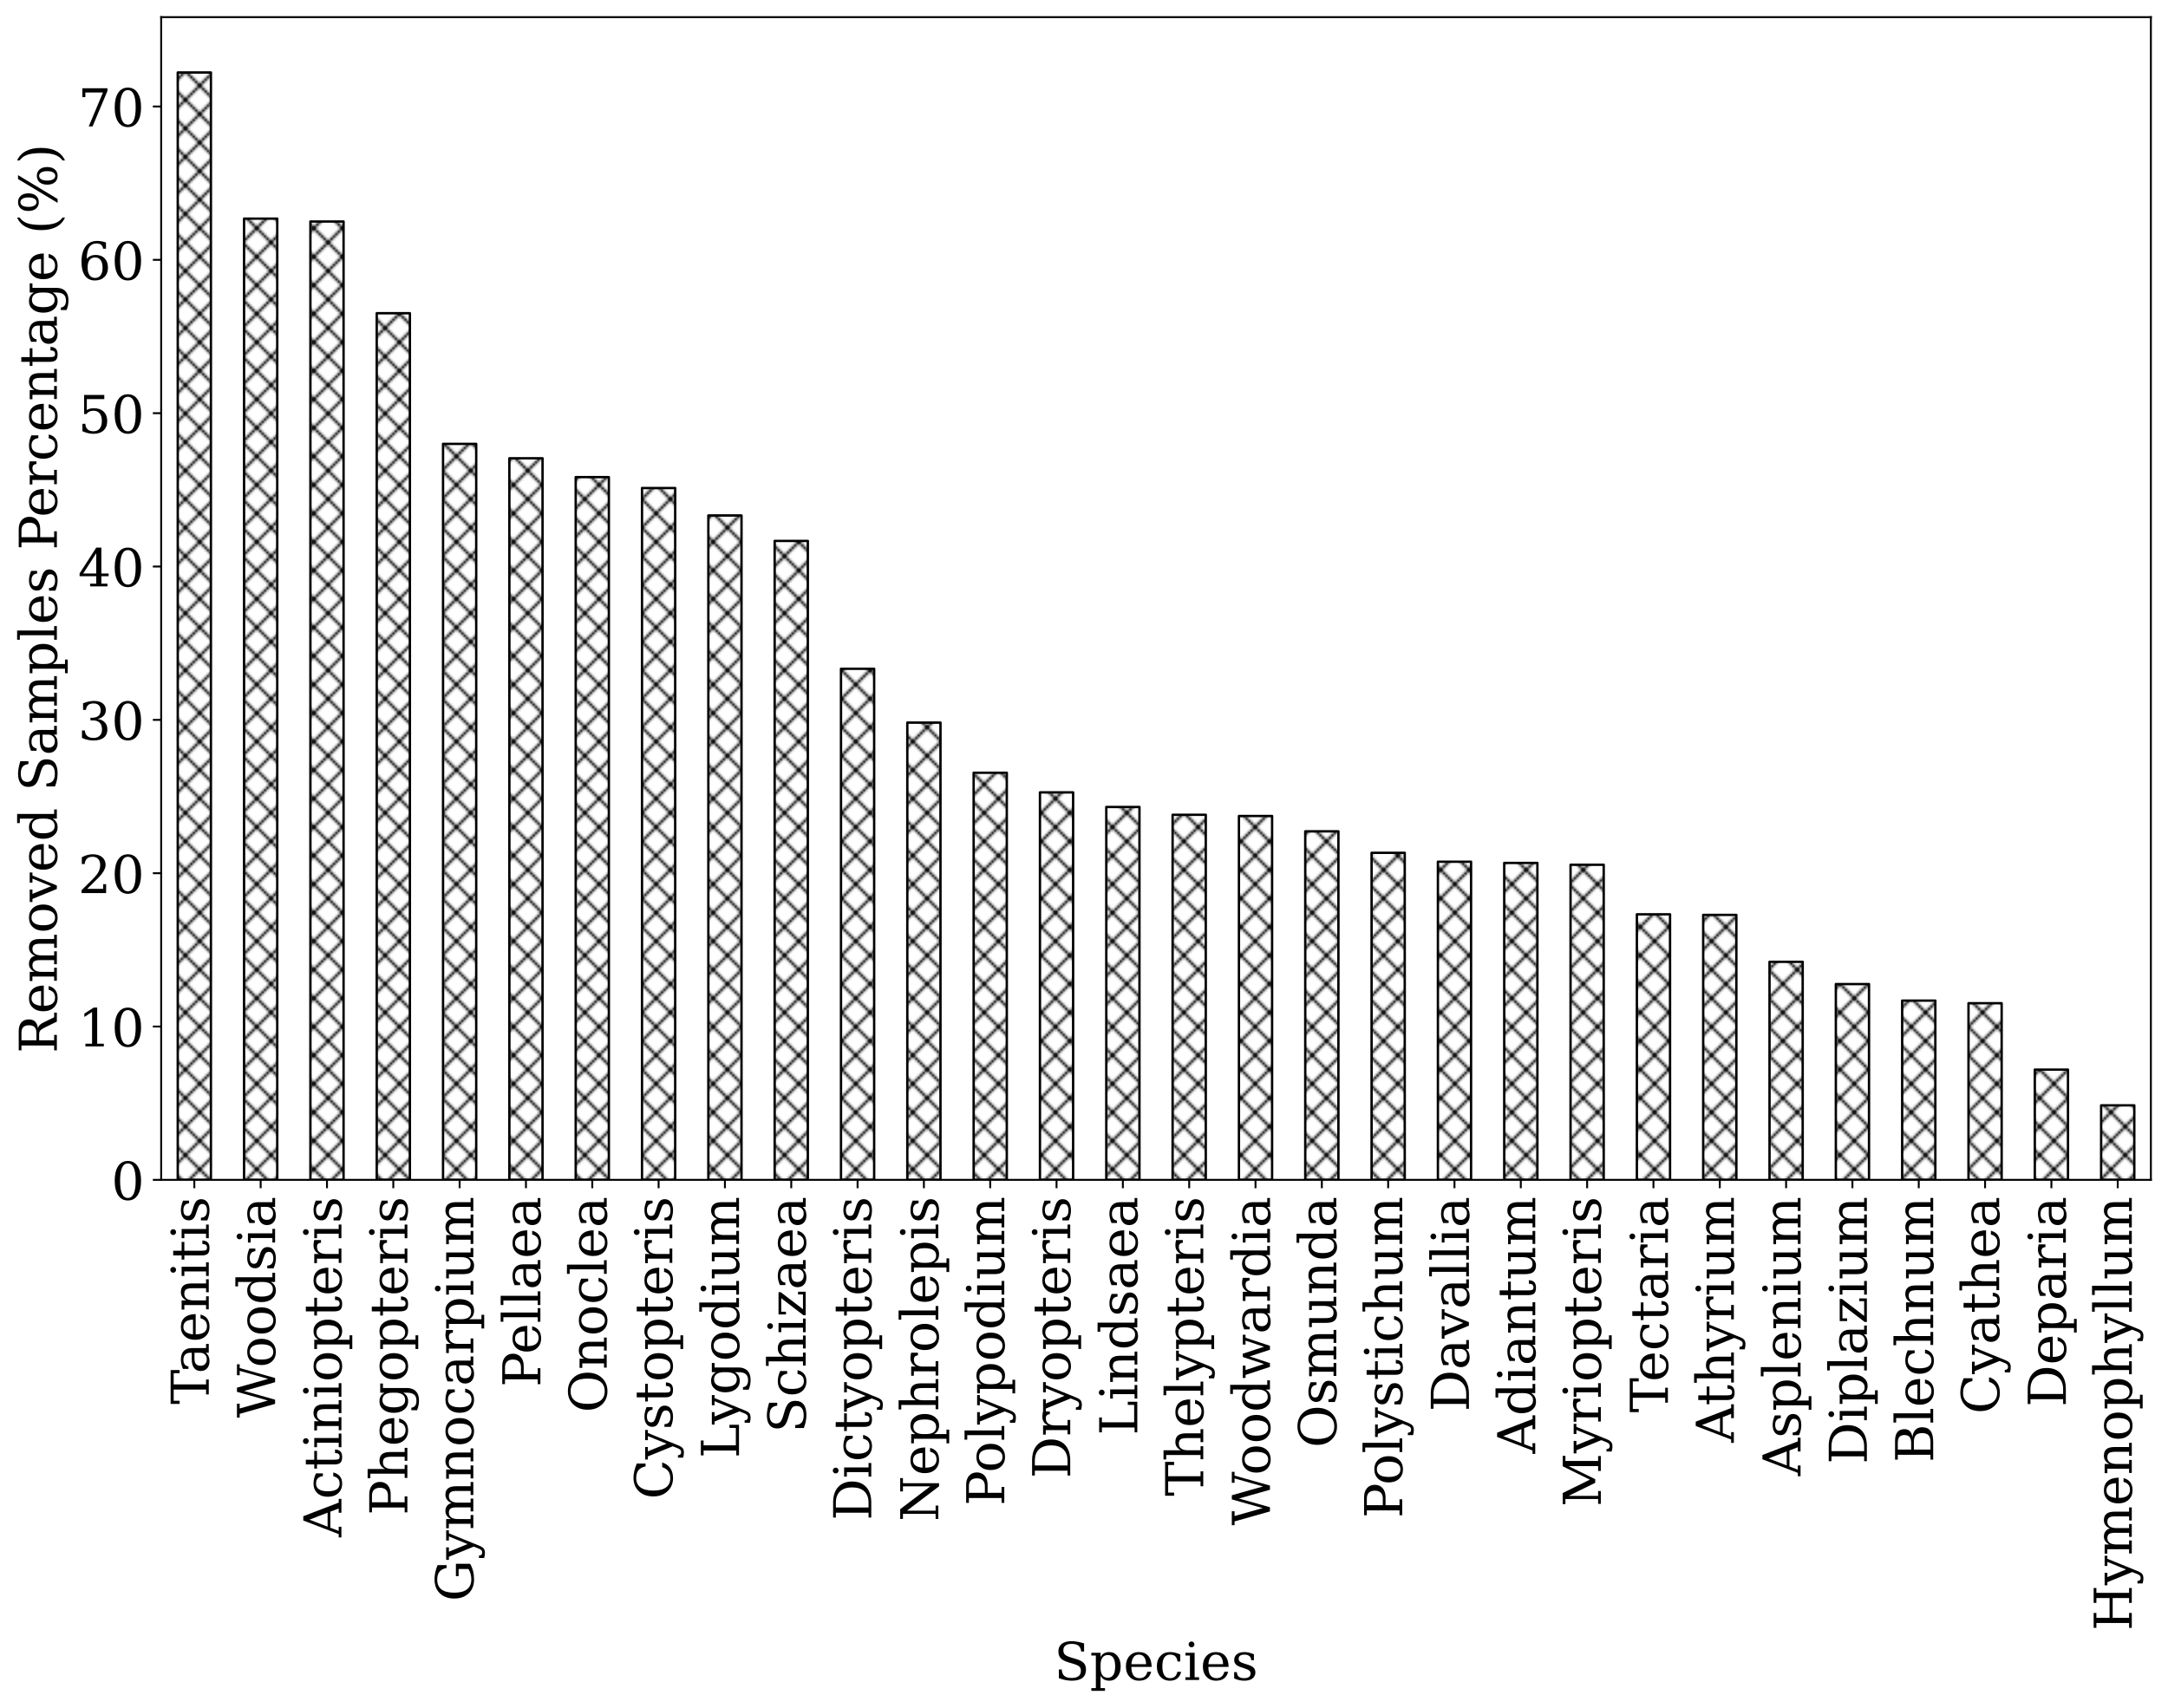 <?xml version="1.0" encoding="utf-8" standalone="no"?>
<!DOCTYPE svg PUBLIC "-//W3C//DTD SVG 1.1//EN"
  "http://www.w3.org/Graphics/SVG/1.1/DTD/svg11.dtd">
<!-- Created with matplotlib (https://matplotlib.org/) -->
<svg height="718.632pt" version="1.1" viewBox="0 0 912 718.632" width="912pt" xmlns="http://www.w3.org/2000/svg" xmlns:xlink="http://www.w3.org/1999/xlink">
 <defs>
  <style type="text/css">
*{stroke-linecap:butt;stroke-linejoin:round;}
  </style>
 </defs>
 <g id="figure_1">
  <g id="patch_1">
   <path d="M 0 718.632 
L 912 718.632 
L 912 0 
L 0 0 
z
" style="fill:#ffffff;"/>
  </g>
  <g id="axes_1">
   <g id="patch_2">
    <path d="M 67.8 496.44 
L 904.8 496.44 
L 904.8 7.2 
L 67.8 7.2 
z
" style="fill:#ffffff;"/>
   </g>
   <g id="patch_3">
    <path clip-path="url(#pb90d9810c7)" d="M 74.775 496.44 
L 88.725 496.44 
L 88.725 30.497 
L 74.775 30.497 
z
" style="fill:url(#haa0e1b5ffe);stroke:#000000;stroke-linejoin:miter;"/>
   </g>
   <g id="patch_4">
    <path clip-path="url(#pb90d9810c7)" d="M 102.675 496.44 
L 116.625 496.44 
L 116.625 91.982 
L 102.675 91.982 
z
" style="fill:url(#haa0e1b5ffe);stroke:#000000;stroke-linejoin:miter;"/>
   </g>
   <g id="patch_5">
    <path clip-path="url(#pb90d9810c7)" d="M 130.575 496.44 
L 144.525 496.44 
L 144.525 93.208 
L 130.575 93.208 
z
" style="fill:url(#haa0e1b5ffe);stroke:#000000;stroke-linejoin:miter;"/>
   </g>
   <g id="patch_6">
    <path clip-path="url(#pb90d9810c7)" d="M 158.475 496.44 
L 172.425 496.44 
L 172.425 131.789 
L 158.475 131.789 
z
" style="fill:url(#haa0e1b5ffe);stroke:#000000;stroke-linejoin:miter;"/>
   </g>
   <g id="patch_7">
    <path clip-path="url(#pb90d9810c7)" d="M 186.375 496.44 
L 200.325 496.44 
L 200.325 186.758 
L 186.375 186.758 
z
" style="fill:url(#haa0e1b5ffe);stroke:#000000;stroke-linejoin:miter;"/>
   </g>
   <g id="patch_8">
    <path clip-path="url(#pb90d9810c7)" d="M 214.275 496.44 
L 228.225 496.44 
L 228.225 192.822 
L 214.275 192.822 
z
" style="fill:url(#haa0e1b5ffe);stroke:#000000;stroke-linejoin:miter;"/>
   </g>
   <g id="patch_9">
    <path clip-path="url(#pb90d9810c7)" d="M 242.175 496.44 
L 256.125 496.44 
L 256.125 200.758 
L 242.175 200.758 
z
" style="fill:url(#haa0e1b5ffe);stroke:#000000;stroke-linejoin:miter;"/>
   </g>
   <g id="patch_10">
    <path clip-path="url(#pb90d9810c7)" d="M 270.075 496.44 
L 284.025 496.44 
L 284.025 205.339 
L 270.075 205.339 
z
" style="fill:url(#haa0e1b5ffe);stroke:#000000;stroke-linejoin:miter;"/>
   </g>
   <g id="patch_11">
    <path clip-path="url(#pb90d9810c7)" d="M 297.975 496.44 
L 311.925 496.44 
L 311.925 216.887 
L 297.975 216.887 
z
" style="fill:url(#haa0e1b5ffe);stroke:#000000;stroke-linejoin:miter;"/>
   </g>
   <g id="patch_12">
    <path clip-path="url(#pb90d9810c7)" d="M 325.875 496.44 
L 339.825 496.44 
L 339.825 227.597 
L 325.875 227.597 
z
" style="fill:url(#haa0e1b5ffe);stroke:#000000;stroke-linejoin:miter;"/>
   </g>
   <g id="patch_13">
    <path clip-path="url(#pb90d9810c7)" d="M 353.775 496.44 
L 367.725 496.44 
L 367.725 281.404 
L 353.775 281.404 
z
" style="fill:url(#haa0e1b5ffe);stroke:#000000;stroke-linejoin:miter;"/>
   </g>
   <g id="patch_14">
    <path clip-path="url(#pb90d9810c7)" d="M 381.675 496.44 
L 395.625 496.44 
L 395.625 304.05 
L 381.675 304.05 
z
" style="fill:url(#haa0e1b5ffe);stroke:#000000;stroke-linejoin:miter;"/>
   </g>
   <g id="patch_15">
    <path clip-path="url(#pb90d9810c7)" d="M 409.575 496.44 
L 423.525 496.44 
L 423.525 325.147 
L 409.575 325.147 
z
" style="fill:url(#haa0e1b5ffe);stroke:#000000;stroke-linejoin:miter;"/>
   </g>
   <g id="patch_16">
    <path clip-path="url(#pb90d9810c7)" d="M 437.475 496.44 
L 451.425 496.44 
L 451.425 333.405 
L 437.475 333.405 
z
" style="fill:url(#haa0e1b5ffe);stroke:#000000;stroke-linejoin:miter;"/>
   </g>
   <g id="patch_17">
    <path clip-path="url(#pb90d9810c7)" d="M 465.375 496.44 
L 479.325 496.44 
L 479.325 339.534 
L 465.375 339.534 
z
" style="fill:url(#haa0e1b5ffe);stroke:#000000;stroke-linejoin:miter;"/>
   </g>
   <g id="patch_18">
    <path clip-path="url(#pb90d9810c7)" d="M 493.275 496.44 
L 507.225 496.44 
L 507.225 342.825 
L 493.275 342.825 
z
" style="fill:url(#haa0e1b5ffe);stroke:#000000;stroke-linejoin:miter;"/>
   </g>
   <g id="patch_19">
    <path clip-path="url(#pb90d9810c7)" d="M 521.175 496.44 
L 535.125 496.44 
L 535.125 343.341 
L 521.175 343.341 
z
" style="fill:url(#haa0e1b5ffe);stroke:#000000;stroke-linejoin:miter;"/>
   </g>
   <g id="patch_20">
    <path clip-path="url(#pb90d9810c7)" d="M 549.075 496.44 
L 563.025 496.44 
L 563.025 349.793 
L 549.075 349.793 
z
" style="fill:url(#haa0e1b5ffe);stroke:#000000;stroke-linejoin:miter;"/>
   </g>
   <g id="patch_21">
    <path clip-path="url(#pb90d9810c7)" d="M 576.975 496.44 
L 590.925 496.44 
L 590.925 358.825 
L 576.975 358.825 
z
" style="fill:url(#haa0e1b5ffe);stroke:#000000;stroke-linejoin:miter;"/>
   </g>
   <g id="patch_22">
    <path clip-path="url(#pb90d9810c7)" d="M 604.875 496.44 
L 618.825 496.44 
L 618.825 362.567 
L 604.875 362.567 
z
" style="fill:url(#haa0e1b5ffe);stroke:#000000;stroke-linejoin:miter;"/>
   </g>
   <g id="patch_23">
    <path clip-path="url(#pb90d9810c7)" d="M 632.775 496.44 
L 646.725 496.44 
L 646.725 363.083 
L 632.775 363.083 
z
" style="fill:url(#haa0e1b5ffe);stroke:#000000;stroke-linejoin:miter;"/>
   </g>
   <g id="patch_24">
    <path clip-path="url(#pb90d9810c7)" d="M 660.675 496.44 
L 674.625 496.44 
L 674.625 363.857 
L 660.675 363.857 
z
" style="fill:url(#haa0e1b5ffe);stroke:#000000;stroke-linejoin:miter;"/>
   </g>
   <g id="patch_25">
    <path clip-path="url(#pb90d9810c7)" d="M 688.575 496.44 
L 702.525 496.44 
L 702.525 384.696 
L 688.575 384.696 
z
" style="fill:url(#haa0e1b5ffe);stroke:#000000;stroke-linejoin:miter;"/>
   </g>
   <g id="patch_26">
    <path clip-path="url(#pb90d9810c7)" d="M 716.475 496.44 
L 730.425 496.44 
L 730.425 384.954 
L 716.475 384.954 
z
" style="fill:url(#haa0e1b5ffe);stroke:#000000;stroke-linejoin:miter;"/>
   </g>
   <g id="patch_27">
    <path clip-path="url(#pb90d9810c7)" d="M 744.375 496.44 
L 758.325 496.44 
L 758.325 404.697 
L 744.375 404.697 
z
" style="fill:url(#haa0e1b5ffe);stroke:#000000;stroke-linejoin:miter;"/>
   </g>
   <g id="patch_28">
    <path clip-path="url(#pb90d9810c7)" d="M 772.275 496.44 
L 786.225 496.44 
L 786.225 414.052 
L 772.275 414.052 
z
" style="fill:url(#haa0e1b5ffe);stroke:#000000;stroke-linejoin:miter;"/>
   </g>
   <g id="patch_29">
    <path clip-path="url(#pb90d9810c7)" d="M 800.175 496.44 
L 814.125 496.44 
L 814.125 421.019 
L 800.175 421.019 
z
" style="fill:url(#haa0e1b5ffe);stroke:#000000;stroke-linejoin:miter;"/>
   </g>
   <g id="patch_30">
    <path clip-path="url(#pb90d9810c7)" d="M 828.075 496.44 
L 842.025 496.44 
L 842.025 422.116 
L 828.075 422.116 
z
" style="fill:url(#haa0e1b5ffe);stroke:#000000;stroke-linejoin:miter;"/>
   </g>
   <g id="patch_31">
    <path clip-path="url(#pb90d9810c7)" d="M 855.975 496.44 
L 869.925 496.44 
L 869.925 450.052 
L 855.975 450.052 
z
" style="fill:url(#haa0e1b5ffe);stroke:#000000;stroke-linejoin:miter;"/>
   </g>
   <g id="patch_32">
    <path clip-path="url(#pb90d9810c7)" d="M 883.875 496.44 
L 897.825 496.44 
L 897.825 465.085 
L 883.875 465.085 
z
" style="fill:url(#haa0e1b5ffe);stroke:#000000;stroke-linejoin:miter;"/>
   </g>
   <g id="matplotlib.axis_1">
    <g id="xtick_1">
     <g id="line2d_1">
      <defs>
       <path d="M 0 0 
L 0 3.5 
" id="m7836dbfd26" style="stroke:#000000;stroke-width:0.8;"/>
      </defs>
      <g>
       <use style="stroke:#000000;stroke-width:0.8;" x="81.75" xlink:href="#m7836dbfd26" y="496.44"/>
      </g>
     </g>
     <g id="text_1">
      <!-- Taenitis -->
      <defs>
       <path d="M 19.094 0 
L 19.094 5.172 
L 28.422 5.172 
L 28.422 67.094 
L 6.984 67.094 
L 6.984 55.719 
L 0.984 55.719 
L 0.984 72.906 
L 65.719 72.906 
L 65.719 55.719 
L 59.719 55.719 
L 59.719 67.094 
L 38.281 67.094 
L 38.281 5.172 
L 47.609 5.172 
L 47.609 0 
z
" id="DejaVuSerif-84"/>
       <path d="M 39.797 16.312 
L 39.797 27.297 
L 28.219 27.297 
Q 21.531 27.297 18.25 24.406 
Q 14.984 21.531 14.984 15.578 
Q 14.984 10.156 18.297 6.984 
Q 21.625 3.812 27.297 3.812 
Q 32.906 3.812 36.344 7.281 
Q 39.797 10.75 39.797 16.312 
z
M 48.781 32.422 
L 48.781 5.172 
L 56.781 5.172 
L 56.781 0 
L 39.797 0 
L 39.797 5.609 
Q 36.812 2 32.906 0.281 
Q 29 -1.422 23.781 -1.422 
Q 15.141 -1.422 10.062 3.172 
Q 4.984 7.766 4.984 15.578 
Q 4.984 23.641 10.797 28.078 
Q 16.609 32.516 27.203 32.516 
L 39.797 32.516 
L 39.797 36.078 
Q 39.797 42 36.203 45.234 
Q 32.625 48.484 26.125 48.484 
Q 20.75 48.484 17.578 46.047 
Q 14.406 43.609 13.625 38.812 
L 8.984 38.812 
L 8.984 49.312 
Q 13.672 51.312 18.094 52.312 
Q 22.516 53.328 26.703 53.328 
Q 37.5 53.328 43.141 47.969 
Q 48.781 42.625 48.781 32.422 
z
" id="DejaVuSerif-97"/>
       <path d="M 54.203 25 
L 15.484 25 
L 15.484 24.609 
Q 15.484 14.109 19.438 8.766 
Q 23.391 3.422 31.109 3.422 
Q 37.016 3.422 40.797 6.516 
Q 44.578 9.625 46.094 15.719 
L 53.328 15.719 
Q 51.172 7.172 45.375 2.875 
Q 39.594 -1.422 30.172 -1.422 
Q 18.797 -1.422 11.891 6.078 
Q 4.984 13.578 4.984 25.984 
Q 4.984 38.281 11.766 45.797 
Q 18.562 53.328 29.594 53.328 
Q 41.359 53.328 47.656 46.062 
Q 53.953 38.812 54.203 25 
z
M 43.609 30.172 
Q 43.312 39.266 39.766 43.875 
Q 36.234 48.484 29.594 48.484 
Q 23.391 48.484 19.828 43.844 
Q 16.266 39.203 15.484 30.172 
z
" id="DejaVuSerif-101"/>
       <path d="M 4.109 0 
L 4.109 5.172 
L 12.203 5.172 
L 12.203 46.688 
L 3.609 46.688 
L 3.609 51.906 
L 21.188 51.906 
L 21.188 42.672 
Q 23.688 47.953 27.656 50.641 
Q 31.641 53.328 36.922 53.328 
Q 45.516 53.328 49.562 48.391 
Q 53.609 43.453 53.609 33.016 
L 53.609 5.172 
L 61.625 5.172 
L 61.625 0 
L 36.812 0 
L 36.812 5.172 
L 44.578 5.172 
L 44.578 30.172 
Q 44.578 39.703 42.234 43.234 
Q 39.891 46.781 33.984 46.781 
Q 27.734 46.781 24.453 42.203 
Q 21.188 37.641 21.188 28.906 
L 21.188 5.172 
L 29 5.172 
L 29 0 
z
" id="DejaVuSerif-110"/>
       <path d="M 9.719 68.016 
Q 9.719 70.266 11.344 71.922 
Q 12.984 73.578 15.281 73.578 
Q 17.531 73.578 19.156 71.922 
Q 20.797 70.266 20.797 68.016 
Q 20.797 65.719 19.188 64.109 
Q 17.578 62.5 15.281 62.5 
Q 12.984 62.5 11.344 64.109 
Q 9.719 65.719 9.719 68.016 
z
M 21.188 5.172 
L 29.688 5.172 
L 29.688 0 
L 3.609 0 
L 3.609 5.172 
L 12.203 5.172 
L 12.203 46.688 
L 3.609 46.688 
L 3.609 51.906 
L 21.188 51.906 
z
" id="DejaVuSerif-105"/>
       <path d="M 10.797 46.688 
L 2.875 46.688 
L 2.875 51.906 
L 10.797 51.906 
L 10.797 68.016 
L 19.828 68.016 
L 19.828 51.906 
L 36.719 51.906 
L 36.719 46.688 
L 19.828 46.688 
L 19.828 13.719 
Q 19.828 7.125 21.094 5.266 
Q 22.359 3.422 25.781 3.422 
Q 29.297 3.422 30.906 5.484 
Q 32.516 7.562 32.625 12.203 
L 39.406 12.203 
Q 39.016 5.125 35.547 1.844 
Q 32.078 -1.422 25 -1.422 
Q 17.234 -1.422 14.016 2.016 
Q 10.797 5.469 10.797 13.719 
z
" id="DejaVuSerif-116"/>
       <path d="M 5.609 2.875 
L 5.609 14.984 
L 10.797 14.984 
Q 10.984 9.188 14.422 6.297 
Q 17.875 3.422 24.609 3.422 
Q 30.672 3.422 33.844 5.688 
Q 37.016 7.953 37.016 12.312 
Q 37.016 15.719 34.688 17.812 
Q 32.375 19.922 24.906 22.312 
L 18.406 24.516 
Q 11.719 26.656 8.719 29.875 
Q 5.719 33.109 5.719 38.094 
Q 5.719 45.219 10.938 49.266 
Q 16.156 53.328 25.391 53.328 
Q 29.5 53.328 34.031 52.25 
Q 38.578 51.172 43.406 49.125 
L 43.406 37.797 
L 38.234 37.797 
Q 38.031 42.828 34.703 45.656 
Q 31.391 48.484 25.688 48.484 
Q 20.016 48.484 17.109 46.484 
Q 14.203 44.484 14.203 40.484 
Q 14.203 37.203 16.406 35.219 
Q 18.609 33.25 25.203 31.203 
L 32.328 29 
Q 39.703 26.703 42.938 23.266 
Q 46.188 19.828 46.188 14.406 
Q 46.188 7.031 40.547 2.797 
Q 34.906 -1.422 25 -1.422 
Q 19.969 -1.422 15.188 -0.344 
Q 10.406 0.734 5.609 2.875 
z
" id="DejaVuSerif-115"/>
      </defs>
      <g transform="translate(87.82 590.921)rotate(-90)scale(0.22 -0.22)">
       <use xlink:href="#DejaVuSerif-84"/>
       <use x="58.949" xlink:href="#DejaVuSerif-97"/>
       <use x="118.568" xlink:href="#DejaVuSerif-101"/>
       <use x="177.748" xlink:href="#DejaVuSerif-110"/>
       <use x="242.152" xlink:href="#DejaVuSerif-105"/>
       <use x="274.135" xlink:href="#DejaVuSerif-116"/>
       <use x="314.32" xlink:href="#DejaVuSerif-105"/>
       <use x="346.303" xlink:href="#DejaVuSerif-115"/>
      </g>
     </g>
    </g>
    <g id="xtick_2">
     <g id="line2d_2">
      <g>
       <use style="stroke:#000000;stroke-width:0.8;" x="109.65" xlink:href="#m7836dbfd26" y="496.44"/>
      </g>
     </g>
     <g id="text_2">
      <!-- Woodsia -->
      <defs>
       <path d="M 76.219 0 
L 68.219 0 
L 51.516 59.281 
L 34.812 0 
L 26.812 0 
L 7.719 67.672 
L 0.484 67.672 
L 0.484 72.906 
L 27.094 72.906 
L 27.094 67.672 
L 18.016 67.672 
L 33.203 13.812 
L 49.812 72.906 
L 57.719 72.906 
L 74.609 13.188 
L 89.891 67.672 
L 81.5 67.672 
L 81.5 72.906 
L 102.484 72.906 
L 102.484 67.672 
L 95.312 67.672 
z
" id="DejaVuSerif-87"/>
       <path d="M 30.078 3.422 
Q 37.312 3.422 40.984 9.125 
Q 44.672 14.844 44.672 25.984 
Q 44.672 37.109 40.984 42.797 
Q 37.312 48.484 30.078 48.484 
Q 22.859 48.484 19.172 42.797 
Q 15.484 37.109 15.484 25.984 
Q 15.484 14.844 19.188 9.125 
Q 22.906 3.422 30.078 3.422 
z
M 30.078 -1.422 
Q 18.75 -1.422 11.859 6.078 
Q 4.984 13.578 4.984 25.984 
Q 4.984 38.375 11.844 45.844 
Q 18.703 53.328 30.078 53.328 
Q 41.453 53.328 48.312 45.844 
Q 55.172 38.375 55.172 25.984 
Q 55.172 13.578 48.312 6.078 
Q 41.453 -1.422 30.078 -1.422 
z
" id="DejaVuSerif-111"/>
       <path d="M 52.484 5.172 
L 61.078 5.172 
L 61.078 0 
L 43.5 0 
L 43.5 8.109 
Q 40.875 3.219 36.797 0.891 
Q 32.719 -1.422 26.703 -1.422 
Q 17.141 -1.422 11.062 6.172 
Q 4.984 13.766 4.984 25.984 
Q 4.984 38.188 11.031 45.75 
Q 17.094 53.328 26.703 53.328 
Q 32.719 53.328 36.797 51 
Q 40.875 48.688 43.5 43.797 
L 43.5 70.797 
L 35.016 70.797 
L 35.016 75.984 
L 52.484 75.984 
z
M 43.5 23.391 
L 43.5 28.516 
Q 43.5 37.844 39.906 42.766 
Q 36.328 47.703 29.5 47.703 
Q 22.562 47.703 19.016 42.234 
Q 15.484 36.766 15.484 25.984 
Q 15.484 15.234 19.016 9.719 
Q 22.562 4.203 29.5 4.203 
Q 36.328 4.203 39.906 9.109 
Q 43.5 14.016 43.5 23.391 
z
" id="DejaVuSerif-100"/>
      </defs>
      <g transform="translate(115.72 596.582)rotate(-90)scale(0.22 -0.22)">
       <use xlink:href="#DejaVuSerif-87"/>
       <use x="96.033" xlink:href="#DejaVuSerif-111"/>
       <use x="156.238" xlink:href="#DejaVuSerif-111"/>
       <use x="216.443" xlink:href="#DejaVuSerif-100"/>
       <use x="280.457" xlink:href="#DejaVuSerif-115"/>
       <use x="331.775" xlink:href="#DejaVuSerif-105"/>
       <use x="363.758" xlink:href="#DejaVuSerif-97"/>
      </g>
     </g>
    </g>
    <g id="xtick_3">
     <g id="line2d_3">
      <g>
       <use style="stroke:#000000;stroke-width:0.8;" x="137.55" xlink:href="#m7836dbfd26" y="496.44"/>
      </g>
     </g>
     <g id="text_3">
      <!-- Actiniopteris -->
      <defs>
       <path d="M 20.016 26.422 
L 46.781 26.422 
L 33.406 61.078 
z
M -0.594 0 
L -0.594 5.172 
L 5.812 5.172 
L 31.781 72.906 
L 39.984 72.906 
L 66.016 5.172 
L 73.188 5.172 
L 73.188 0 
L 46.688 0 
L 46.688 5.172 
L 54.781 5.172 
L 48.688 21.188 
L 18.016 21.188 
L 11.922 5.172 
L 19.922 5.172 
L 19.922 0 
z
" id="DejaVuSerif-65"/>
       <path d="M 51.422 15.578 
Q 49.516 7.281 44.094 2.922 
Q 38.672 -1.422 30.078 -1.422 
Q 18.75 -1.422 11.859 6.078 
Q 4.984 13.578 4.984 25.984 
Q 4.984 38.422 11.859 45.875 
Q 18.75 53.328 30.078 53.328 
Q 35.016 53.328 39.891 52.172 
Q 44.781 51.031 49.703 48.688 
L 49.703 35.406 
L 44.484 35.406 
Q 43.453 42.234 40.016 45.359 
Q 36.578 48.484 30.172 48.484 
Q 22.906 48.484 19.188 42.844 
Q 15.484 37.203 15.484 25.984 
Q 15.484 14.75 19.172 9.078 
Q 22.859 3.422 30.172 3.422 
Q 35.984 3.422 39.453 6.438 
Q 42.922 9.469 44.188 15.578 
z
" id="DejaVuSerif-99"/>
       <path d="M 20.516 28.516 
L 20.516 23.391 
Q 20.516 14.016 24.094 9.109 
Q 27.688 4.203 34.516 4.203 
Q 41.406 4.203 44.938 9.719 
Q 48.484 15.234 48.484 25.984 
Q 48.484 36.766 44.938 42.234 
Q 41.406 47.703 34.516 47.703 
Q 27.688 47.703 24.094 42.766 
Q 20.516 37.844 20.516 28.516 
z
M 11.531 46.688 
L 2.875 46.688 
L 2.875 51.906 
L 20.516 51.906 
L 20.516 43.797 
Q 23.141 48.688 27.219 51 
Q 31.297 53.328 37.312 53.328 
Q 46.875 53.328 52.922 45.75 
Q 58.984 38.188 58.984 25.984 
Q 58.984 13.766 52.922 6.172 
Q 46.875 -1.422 37.312 -1.422 
Q 31.297 -1.422 27.219 0.891 
Q 23.141 3.219 20.516 8.109 
L 20.516 -15.578 
L 29 -15.578 
L 29 -20.797 
L 2.875 -20.797 
L 2.875 -15.578 
L 11.531 -15.578 
z
" id="DejaVuSerif-112"/>
       <path d="M 47.797 52 
L 47.797 39.016 
L 42.625 39.016 
Q 42.391 42.875 40.484 44.781 
Q 38.578 46.688 34.906 46.688 
Q 28.266 46.688 24.719 42.094 
Q 21.188 37.5 21.188 28.906 
L 21.188 5.172 
L 31.594 5.172 
L 31.594 0 
L 4.109 0 
L 4.109 5.172 
L 12.203 5.172 
L 12.203 46.781 
L 3.609 46.781 
L 3.609 51.906 
L 21.188 51.906 
L 21.188 42.672 
Q 23.828 48.094 27.969 50.703 
Q 32.125 53.328 38.094 53.328 
Q 40.281 53.328 42.703 52.984 
Q 45.125 52.641 47.797 52 
z
" id="DejaVuSerif-114"/>
      </defs>
      <g transform="translate(143.62 646.763)rotate(-90)scale(0.22 -0.22)">
       <use xlink:href="#DejaVuSerif-65"/>
       <use x="72.217" xlink:href="#DejaVuSerif-99"/>
       <use x="128.223" xlink:href="#DejaVuSerif-116"/>
       <use x="168.408" xlink:href="#DejaVuSerif-105"/>
       <use x="200.391" xlink:href="#DejaVuSerif-110"/>
       <use x="264.795" xlink:href="#DejaVuSerif-105"/>
       <use x="296.777" xlink:href="#DejaVuSerif-111"/>
       <use x="356.982" xlink:href="#DejaVuSerif-112"/>
       <use x="420.996" xlink:href="#DejaVuSerif-116"/>
       <use x="461.182" xlink:href="#DejaVuSerif-101"/>
       <use x="520.361" xlink:href="#DejaVuSerif-114"/>
       <use x="568.164" xlink:href="#DejaVuSerif-105"/>
       <use x="600.146" xlink:href="#DejaVuSerif-115"/>
      </g>
     </g>
    </g>
    <g id="xtick_4">
     <g id="line2d_4">
      <g>
       <use style="stroke:#000000;stroke-width:0.8;" x="165.45" xlink:href="#m7836dbfd26" y="496.44"/>
      </g>
     </g>
     <g id="text_4">
      <!-- Phegopteris -->
      <defs>
       <path d="M 24.703 37.109 
L 37.594 37.109 
Q 44.875 37.109 48.672 41.031 
Q 52.484 44.969 52.484 52.391 
Q 52.484 59.859 48.672 63.766 
Q 44.875 67.672 37.594 67.672 
L 24.703 67.672 
z
M 5.516 0 
L 5.516 5.172 
L 14.797 5.172 
L 14.797 67.672 
L 5.516 67.672 
L 5.516 72.906 
L 39.984 72.906 
Q 50.922 72.906 57.312 67.359 
Q 63.719 61.812 63.719 52.391 
Q 63.719 43.016 57.312 37.453 
Q 50.922 31.891 39.984 31.891 
L 24.703 31.891 
L 24.703 5.172 
L 35.984 5.172 
L 35.984 0 
z
" id="DejaVuSerif-80"/>
       <path d="M 4.109 0 
L 4.109 5.172 
L 12.203 5.172 
L 12.203 70.797 
L 3.609 70.797 
L 3.609 75.984 
L 21.188 75.984 
L 21.188 42.672 
Q 23.688 47.953 27.656 50.641 
Q 31.641 53.328 36.922 53.328 
Q 45.516 53.328 49.562 48.391 
Q 53.609 43.453 53.609 33.016 
L 53.609 5.172 
L 61.625 5.172 
L 61.625 0 
L 36.812 0 
L 36.812 5.172 
L 44.578 5.172 
L 44.578 30.172 
Q 44.578 39.703 42.25 43.188 
Q 39.938 46.688 33.984 46.688 
Q 27.734 46.688 24.453 42.141 
Q 21.188 37.594 21.188 28.906 
L 21.188 5.172 
L 29 5.172 
L 29 0 
z
" id="DejaVuSerif-104"/>
       <path d="M 52.484 46.688 
L 52.484 1.125 
Q 52.484 -10.062 46.328 -16.141 
Q 40.188 -22.219 28.812 -22.219 
Q 23.688 -22.219 19 -21.281 
Q 14.312 -20.359 10.016 -18.5 
L 10.016 -7.625 
L 14.703 -7.625 
Q 15.578 -12.703 18.844 -15.047 
Q 22.125 -17.391 28.219 -17.391 
Q 36.141 -17.391 39.812 -12.922 
Q 43.5 -8.453 43.5 1.125 
L 43.5 8.109 
Q 40.875 3.219 36.797 0.891 
Q 32.719 -1.422 26.703 -1.422 
Q 17.141 -1.422 11.062 6.172 
Q 4.984 13.766 4.984 25.984 
Q 4.984 38.188 11.031 45.75 
Q 17.094 53.328 26.703 53.328 
Q 32.719 53.328 36.797 51 
Q 40.875 48.688 43.5 43.797 
L 43.5 51.906 
L 61.078 51.906 
L 61.078 46.688 
z
M 43.5 28.516 
Q 43.5 37.844 39.906 42.766 
Q 36.328 47.703 29.5 47.703 
Q 22.562 47.703 19.016 42.234 
Q 15.484 36.766 15.484 25.984 
Q 15.484 15.234 19.016 9.719 
Q 22.562 4.203 29.5 4.203 
Q 36.328 4.203 39.906 9.109 
Q 43.5 14.016 43.5 23.391 
z
" id="DejaVuSerif-103"/>
      </defs>
      <g transform="translate(171.364 637.547)rotate(-90)scale(0.22 -0.22)">
       <use xlink:href="#DejaVuSerif-80"/>
       <use x="67.285" xlink:href="#DejaVuSerif-104"/>
       <use x="131.689" xlink:href="#DejaVuSerif-101"/>
       <use x="190.869" xlink:href="#DejaVuSerif-103"/>
       <use x="254.883" xlink:href="#DejaVuSerif-111"/>
       <use x="315.088" xlink:href="#DejaVuSerif-112"/>
       <use x="379.102" xlink:href="#DejaVuSerif-116"/>
       <use x="419.287" xlink:href="#DejaVuSerif-101"/>
       <use x="478.467" xlink:href="#DejaVuSerif-114"/>
       <use x="526.27" xlink:href="#DejaVuSerif-105"/>
       <use x="558.252" xlink:href="#DejaVuSerif-115"/>
      </g>
     </g>
    </g>
    <g id="xtick_5">
     <g id="line2d_5">
      <g>
       <use style="stroke:#000000;stroke-width:0.8;" x="193.35" xlink:href="#m7836dbfd26" y="496.44"/>
      </g>
     </g>
     <g id="text_5">
      <!-- Gymnocarpium -->
      <defs>
       <path d="M 64.016 51.125 
Q 62.312 60.25 56.891 64.625 
Q 51.469 69 41.797 69 
Q 29.203 69 23 60.891 
Q 16.797 52.781 16.797 36.375 
Q 16.797 20.312 23.188 12.062 
Q 29.594 3.812 42 3.812 
Q 47.516 3.812 52.531 5.172 
Q 57.562 6.547 62.109 9.281 
L 62.109 28.078 
L 48.391 28.078 
L 48.391 33.297 
L 72.016 33.297 
L 72.016 6.109 
Q 65.531 2.344 58.031 0.453 
Q 50.531 -1.422 42 -1.422 
Q 25.484 -1.422 15.547 8.906 
Q 5.609 19.234 5.609 36.375 
Q 5.609 53.656 15.562 63.938 
Q 25.531 74.219 42.391 74.219 
Q 48.641 74.219 55.297 72.781 
Q 61.969 71.344 69.484 68.406 
L 69.484 51.125 
z
" id="DejaVuSerif-71"/>
       <path d="M 21.578 -9.516 
L 25 -0.875 
L 5.609 46.688 
L -0.297 46.688 
L -0.297 51.906 
L 23.578 51.906 
L 23.578 46.688 
L 15.281 46.688 
L 29.891 10.984 
L 44.484 46.688 
L 36.719 46.688 
L 36.719 51.906 
L 56.203 51.906 
L 56.203 46.688 
L 50.391 46.688 
L 26.609 -11.719 
Q 24.172 -17.781 21.188 -20 
Q 18.219 -22.219 12.797 -22.219 
Q 10.5 -22.219 8.078 -21.828 
Q 5.672 -21.438 3.219 -20.703 
L 3.219 -10.797 
L 7.812 -10.797 
Q 8.109 -14.109 9.5 -15.547 
Q 10.891 -17 13.812 -17 
Q 16.5 -17 18.141 -15.5 
Q 19.781 -14.016 21.578 -9.516 
z
" id="DejaVuSerif-121"/>
       <path d="M 51.812 41.797 
Q 54.391 47.516 58.422 50.422 
Q 62.453 53.328 67.828 53.328 
Q 75.984 53.328 79.984 48.266 
Q 83.984 43.219 83.984 33.016 
L 83.984 5.172 
L 92.094 5.172 
L 92.094 0 
L 67.188 0 
L 67.188 5.172 
L 75 5.172 
L 75 31.984 
Q 75 39.938 72.656 43.312 
Q 70.312 46.688 64.891 46.688 
Q 58.891 46.688 55.734 42.141 
Q 52.594 37.594 52.594 28.906 
L 52.594 5.172 
L 60.406 5.172 
L 60.406 0 
L 35.797 0 
L 35.797 5.172 
L 43.609 5.172 
L 43.609 32.328 
Q 43.609 40.094 41.266 43.391 
Q 38.922 46.688 33.5 46.688 
Q 27.484 46.688 24.328 42.141 
Q 21.188 37.594 21.188 28.906 
L 21.188 5.172 
L 29 5.172 
L 29 0 
L 4.109 0 
L 4.109 5.172 
L 12.203 5.172 
L 12.203 46.781 
L 3.609 46.781 
L 3.609 51.906 
L 21.188 51.906 
L 21.188 42.672 
Q 23.688 47.859 27.531 50.594 
Q 31.391 53.328 36.281 53.328 
Q 42.328 53.328 46.375 50.312 
Q 50.438 47.312 51.812 41.797 
z
" id="DejaVuSerif-109"/>
       <path d="M 35.406 51.906 
L 52.203 51.906 
L 52.203 5.172 
L 60.688 5.172 
L 60.688 0 
L 43.219 0 
L 43.219 9.188 
Q 40.719 4 36.766 1.281 
Q 32.812 -1.422 27.594 -1.422 
Q 18.953 -1.422 14.875 3.484 
Q 10.797 8.406 10.797 18.891 
L 10.797 46.688 
L 2.688 46.688 
L 2.688 51.906 
L 19.828 51.906 
L 19.828 21.688 
Q 19.828 12.203 22.141 8.688 
Q 24.469 5.172 30.422 5.172 
Q 36.672 5.172 39.938 9.766 
Q 43.219 14.359 43.219 23.094 
L 43.219 46.688 
L 35.406 46.688 
z
" id="DejaVuSerif-117"/>
      </defs>
      <g transform="translate(199.107 673.827)rotate(-90)scale(0.22 -0.22)">
       <use xlink:href="#DejaVuSerif-71"/>
       <use x="79.883" xlink:href="#DejaVuSerif-121"/>
       <use x="136.377" xlink:href="#DejaVuSerif-109"/>
       <use x="231.201" xlink:href="#DejaVuSerif-110"/>
       <use x="295.605" xlink:href="#DejaVuSerif-111"/>
       <use x="355.811" xlink:href="#DejaVuSerif-99"/>
       <use x="411.816" xlink:href="#DejaVuSerif-97"/>
       <use x="471.436" xlink:href="#DejaVuSerif-114"/>
       <use x="519.238" xlink:href="#DejaVuSerif-112"/>
       <use x="583.252" xlink:href="#DejaVuSerif-105"/>
       <use x="615.234" xlink:href="#DejaVuSerif-117"/>
       <use x="679.639" xlink:href="#DejaVuSerif-109"/>
      </g>
     </g>
    </g>
    <g id="xtick_6">
     <g id="line2d_6">
      <g>
       <use style="stroke:#000000;stroke-width:0.8;" x="221.25" xlink:href="#m7836dbfd26" y="496.44"/>
      </g>
     </g>
     <g id="text_6">
      <!-- Pellaea -->
      <defs>
       <path d="M 20.516 5.172 
L 29 5.172 
L 29 0 
L 2.875 0 
L 2.875 5.172 
L 11.531 5.172 
L 11.531 70.797 
L 2.875 70.797 
L 2.875 75.984 
L 20.516 75.984 
z
" id="DejaVuSerif-108"/>
      </defs>
      <g transform="translate(227.32 583.602)rotate(-90)scale(0.22 -0.22)">
       <use xlink:href="#DejaVuSerif-80"/>
       <use x="62.785" xlink:href="#DejaVuSerif-101"/>
       <use x="121.965" xlink:href="#DejaVuSerif-108"/>
       <use x="153.947" xlink:href="#DejaVuSerif-108"/>
       <use x="185.93" xlink:href="#DejaVuSerif-97"/>
       <use x="245.549" xlink:href="#DejaVuSerif-101"/>
       <use x="304.729" xlink:href="#DejaVuSerif-97"/>
      </g>
     </g>
    </g>
    <g id="xtick_7">
     <g id="line2d_7">
      <g>
       <use style="stroke:#000000;stroke-width:0.8;" x="249.15" xlink:href="#m7836dbfd26" y="496.44"/>
      </g>
     </g>
     <g id="text_7">
      <!-- Onoclea -->
      <defs>
       <path d="M 41.016 3.812 
Q 52.984 3.812 59.078 12.031 
Q 65.188 20.266 65.188 36.375 
Q 65.188 52.547 59.078 60.766 
Q 52.984 69 41.016 69 
Q 29 69 22.891 60.766 
Q 16.797 52.547 16.797 36.375 
Q 16.797 20.266 22.891 12.031 
Q 29 3.812 41.016 3.812 
z
M 41.016 -1.422 
Q 33.594 -1.422 27.359 1.016 
Q 21.141 3.469 16.406 8.203 
Q 10.938 13.672 8.266 20.609 
Q 5.609 27.547 5.609 36.375 
Q 5.609 45.219 8.266 52.172 
Q 10.938 59.125 16.406 64.594 
Q 21.188 69.391 27.344 71.797 
Q 33.5 74.219 41.016 74.219 
Q 56.891 74.219 66.656 63.812 
Q 76.422 53.422 76.422 36.375 
Q 76.422 27.641 73.734 20.625 
Q 71.047 13.625 65.578 8.203 
Q 60.797 3.422 54.641 1 
Q 48.484 -1.422 41.016 -1.422 
z
" id="DejaVuSerif-79"/>
      </defs>
      <g transform="translate(255.22 594.386)rotate(-90)scale(0.22 -0.22)">
       <use xlink:href="#DejaVuSerif-79"/>
       <use x="81.982" xlink:href="#DejaVuSerif-110"/>
       <use x="146.387" xlink:href="#DejaVuSerif-111"/>
       <use x="206.592" xlink:href="#DejaVuSerif-99"/>
       <use x="262.598" xlink:href="#DejaVuSerif-108"/>
       <use x="294.58" xlink:href="#DejaVuSerif-101"/>
       <use x="353.76" xlink:href="#DejaVuSerif-97"/>
      </g>
     </g>
    </g>
    <g id="xtick_8">
     <g id="line2d_8">
      <g>
       <use style="stroke:#000000;stroke-width:0.8;" x="277.05" xlink:href="#m7836dbfd26" y="496.44"/>
      </g>
     </g>
     <g id="text_8">
      <!-- Cystopteris -->
      <defs>
       <path d="M 70.516 19.281 
Q 67.281 9.078 59.688 3.828 
Q 52.094 -1.422 40.484 -1.422 
Q 33.344 -1.422 27.234 1.016 
Q 21.141 3.469 16.406 8.203 
Q 10.938 13.672 8.266 20.625 
Q 5.609 27.594 5.609 36.375 
Q 5.609 53.375 15.422 63.797 
Q 25.25 74.219 41.312 74.219 
Q 47.266 74.219 54 72.656 
Q 60.75 71.094 68.5 67.922 
L 68.5 51.125 
L 62.984 51.125 
Q 61.188 60.297 55.734 64.641 
Q 50.297 69 40.484 69 
Q 28.812 69 22.797 60.719 
Q 16.797 52.438 16.797 36.375 
Q 16.797 20.359 22.797 12.078 
Q 28.812 3.812 40.484 3.812 
Q 48.641 3.812 53.906 7.688 
Q 59.188 11.578 61.531 19.281 
z
" id="DejaVuSerif-67"/>
      </defs>
      <g transform="translate(282.808 630.865)rotate(-90)scale(0.22 -0.22)">
       <use xlink:href="#DejaVuSerif-67"/>
       <use x="76.514" xlink:href="#DejaVuSerif-121"/>
       <use x="133.008" xlink:href="#DejaVuSerif-115"/>
       <use x="184.326" xlink:href="#DejaVuSerif-116"/>
       <use x="224.512" xlink:href="#DejaVuSerif-111"/>
       <use x="284.717" xlink:href="#DejaVuSerif-112"/>
       <use x="348.73" xlink:href="#DejaVuSerif-116"/>
       <use x="388.916" xlink:href="#DejaVuSerif-101"/>
       <use x="448.096" xlink:href="#DejaVuSerif-114"/>
       <use x="495.898" xlink:href="#DejaVuSerif-105"/>
       <use x="527.881" xlink:href="#DejaVuSerif-115"/>
      </g>
     </g>
    </g>
    <g id="xtick_9">
     <g id="line2d_9">
      <g>
       <use style="stroke:#000000;stroke-width:0.8;" x="304.95" xlink:href="#m7836dbfd26" y="496.44"/>
      </g>
     </g>
     <g id="text_9">
      <!-- Lygodium -->
      <defs>
       <path d="M 5.516 0 
L 5.516 5.172 
L 14.797 5.172 
L 14.797 67.672 
L 5.516 67.672 
L 5.516 72.906 
L 33.984 72.906 
L 33.984 67.672 
L 24.703 67.672 
L 24.703 6 
L 58.016 6 
L 58.016 18.219 
L 64.016 18.219 
L 64.016 0 
z
" id="DejaVuSerif-76"/>
      </defs>
      <g transform="translate(310.864 613.574)rotate(-90)scale(0.22 -0.22)">
       <use xlink:href="#DejaVuSerif-76"/>
       <use x="64.656" xlink:href="#DejaVuSerif-121"/>
       <use x="121.15" xlink:href="#DejaVuSerif-103"/>
       <use x="185.164" xlink:href="#DejaVuSerif-111"/>
       <use x="245.369" xlink:href="#DejaVuSerif-100"/>
       <use x="309.383" xlink:href="#DejaVuSerif-105"/>
       <use x="341.365" xlink:href="#DejaVuSerif-117"/>
       <use x="405.77" xlink:href="#DejaVuSerif-109"/>
      </g>
     </g>
    </g>
    <g id="xtick_10">
     <g id="line2d_10">
      <g>
       <use style="stroke:#000000;stroke-width:0.8;" x="332.85" xlink:href="#m7836dbfd26" y="496.44"/>
      </g>
     </g>
     <g id="text_10">
      <!-- Schizaea -->
      <defs>
       <path d="M 9.281 3.516 
L 9.281 20.125 
L 14.891 20.062 
Q 15.141 11.766 19.703 7.781 
Q 24.266 3.812 33.594 3.812 
Q 42.281 3.812 46.844 7.25 
Q 51.422 10.688 51.422 17.281 
Q 51.422 22.562 48.656 25.391 
Q 45.906 28.219 37.016 30.906 
L 27.391 33.797 
Q 16.938 36.969 12.672 41.703 
Q 8.406 46.438 8.406 54.688 
Q 8.406 63.969 14.984 69.094 
Q 21.578 74.219 33.5 74.219 
Q 38.578 74.219 44.625 73.109 
Q 50.688 72.016 57.516 69.922 
L 57.516 54.391 
L 52 54.391 
Q 51.172 62.109 46.844 65.547 
Q 42.531 69 33.688 69 
Q 25.984 69 21.953 65.844 
Q 17.922 62.703 17.922 56.688 
Q 17.922 51.469 20.938 48.484 
Q 23.969 45.516 33.797 42.578 
L 42.828 39.891 
Q 52.734 36.922 56.953 32.297 
Q 61.188 27.688 61.188 19.922 
Q 61.188 9.328 54.391 3.953 
Q 47.609 -1.422 34.188 -1.422 
Q 28.172 -1.422 21.938 -0.188 
Q 15.719 1.031 9.281 3.516 
z
" id="DejaVuSerif-83"/>
       <path d="M 4 0 
L 4 4.203 
L 36.531 46.688 
L 10.797 46.688 
L 10.797 37.703 
L 5.609 37.703 
L 5.609 51.906 
L 48.094 51.906 
L 48.094 47.703 
L 15.578 5.172 
L 43.797 5.172 
L 43.797 14.594 
L 49.031 14.594 
L 49.031 0 
z
" id="DejaVuSerif-122"/>
      </defs>
      <g transform="translate(338.92 602.883)rotate(-90)scale(0.22 -0.22)">
       <use xlink:href="#DejaVuSerif-83"/>
       <use x="68.506" xlink:href="#DejaVuSerif-99"/>
       <use x="124.512" xlink:href="#DejaVuSerif-104"/>
       <use x="188.916" xlink:href="#DejaVuSerif-105"/>
       <use x="220.898" xlink:href="#DejaVuSerif-122"/>
       <use x="273.584" xlink:href="#DejaVuSerif-97"/>
       <use x="333.203" xlink:href="#DejaVuSerif-101"/>
       <use x="392.383" xlink:href="#DejaVuSerif-97"/>
      </g>
     </g>
    </g>
    <g id="xtick_11">
     <g id="line2d_11">
      <g>
       <use style="stroke:#000000;stroke-width:0.8;" x="360.75" xlink:href="#m7836dbfd26" y="496.44"/>
      </g>
     </g>
     <g id="text_11">
      <!-- Dictyopteris -->
      <defs>
       <path d="M 24.703 5.172 
L 33.797 5.172 
Q 48 5.172 55.594 13.281 
Q 63.188 21.391 63.188 36.531 
Q 63.188 51.656 55.609 59.656 
Q 48.047 67.672 33.797 67.672 
L 24.703 67.672 
z
M 5.516 0 
L 5.516 5.172 
L 14.797 5.172 
L 14.797 67.672 
L 5.516 67.672 
L 5.516 72.906 
L 34.516 72.906 
Q 53.375 72.906 63.891 63.281 
Q 74.422 53.656 74.422 36.531 
Q 74.422 19.344 63.875 9.672 
Q 53.328 0 34.516 0 
z
" id="DejaVuSerif-68"/>
      </defs>
      <g transform="translate(366.507 639.737)rotate(-90)scale(0.22 -0.22)">
       <use xlink:href="#DejaVuSerif-68"/>
       <use x="80.176" xlink:href="#DejaVuSerif-105"/>
       <use x="112.158" xlink:href="#DejaVuSerif-99"/>
       <use x="168.164" xlink:href="#DejaVuSerif-116"/>
       <use x="208.35" xlink:href="#DejaVuSerif-121"/>
       <use x="264.844" xlink:href="#DejaVuSerif-111"/>
       <use x="325.049" xlink:href="#DejaVuSerif-112"/>
       <use x="389.062" xlink:href="#DejaVuSerif-116"/>
       <use x="429.248" xlink:href="#DejaVuSerif-101"/>
       <use x="488.428" xlink:href="#DejaVuSerif-114"/>
       <use x="536.23" xlink:href="#DejaVuSerif-105"/>
       <use x="568.213" xlink:href="#DejaVuSerif-115"/>
      </g>
     </g>
    </g>
    <g id="xtick_12">
     <g id="line2d_12">
      <g>
       <use style="stroke:#000000;stroke-width:0.8;" x="388.65" xlink:href="#m7836dbfd26" y="496.44"/>
      </g>
     </g>
     <g id="text_12">
      <!-- Nephrolepis -->
      <defs>
       <path d="M 4.891 0 
L 4.891 5.172 
L 14.703 5.172 
L 14.703 67.672 
L 4.891 67.672 
L 4.891 72.906 
L 23.578 72.906 
L 67.281 15.375 
L 67.281 67.672 
L 57.516 67.672 
L 57.516 72.906 
L 83.109 72.906 
L 83.109 67.672 
L 73.297 67.672 
L 73.297 -1.422 
L 67.391 -1.422 
L 20.703 60.016 
L 20.703 5.172 
L 30.516 5.172 
L 30.516 0 
z
" id="DejaVuSerif-78"/>
      </defs>
      <g transform="translate(394.72 640.191)rotate(-90)scale(0.22 -0.22)">
       <use xlink:href="#DejaVuSerif-78"/>
       <use x="87.5" xlink:href="#DejaVuSerif-101"/>
       <use x="146.68" xlink:href="#DejaVuSerif-112"/>
       <use x="210.693" xlink:href="#DejaVuSerif-104"/>
       <use x="275.098" xlink:href="#DejaVuSerif-114"/>
       <use x="322.9" xlink:href="#DejaVuSerif-111"/>
       <use x="383.105" xlink:href="#DejaVuSerif-108"/>
       <use x="415.088" xlink:href="#DejaVuSerif-101"/>
       <use x="474.268" xlink:href="#DejaVuSerif-112"/>
       <use x="538.281" xlink:href="#DejaVuSerif-105"/>
       <use x="570.264" xlink:href="#DejaVuSerif-115"/>
      </g>
     </g>
    </g>
    <g id="xtick_13">
     <g id="line2d_13">
      <g>
       <use style="stroke:#000000;stroke-width:0.8;" x="416.55" xlink:href="#m7836dbfd26" y="496.44"/>
      </g>
     </g>
     <g id="text_13">
      <!-- Polypodium -->
      <g transform="translate(422.464 633.553)rotate(-90)scale(0.22 -0.22)">
       <use xlink:href="#DejaVuSerif-80"/>
       <use x="63.285" xlink:href="#DejaVuSerif-111"/>
       <use x="123.49" xlink:href="#DejaVuSerif-108"/>
       <use x="155.473" xlink:href="#DejaVuSerif-121"/>
       <use x="211.967" xlink:href="#DejaVuSerif-112"/>
       <use x="275.98" xlink:href="#DejaVuSerif-111"/>
       <use x="336.186" xlink:href="#DejaVuSerif-100"/>
       <use x="400.199" xlink:href="#DejaVuSerif-105"/>
       <use x="432.182" xlink:href="#DejaVuSerif-117"/>
       <use x="496.586" xlink:href="#DejaVuSerif-109"/>
      </g>
     </g>
    </g>
    <g id="xtick_14">
     <g id="line2d_14">
      <g>
       <use style="stroke:#000000;stroke-width:0.8;" x="444.45" xlink:href="#m7836dbfd26" y="496.44"/>
      </g>
     </g>
     <g id="text_14">
      <!-- Dryopteris -->
      <g transform="translate(450.207 622.054)rotate(-90)scale(0.22 -0.22)">
       <use xlink:href="#DejaVuSerif-68"/>
       <use x="80.176" xlink:href="#DejaVuSerif-114"/>
       <use x="127.979" xlink:href="#DejaVuSerif-121"/>
       <use x="184.473" xlink:href="#DejaVuSerif-111"/>
       <use x="244.678" xlink:href="#DejaVuSerif-112"/>
       <use x="308.691" xlink:href="#DejaVuSerif-116"/>
       <use x="348.877" xlink:href="#DejaVuSerif-101"/>
       <use x="408.057" xlink:href="#DejaVuSerif-114"/>
       <use x="455.859" xlink:href="#DejaVuSerif-105"/>
       <use x="487.842" xlink:href="#DejaVuSerif-115"/>
      </g>
     </g>
    </g>
    <g id="xtick_15">
     <g id="line2d_15">
      <g>
       <use style="stroke:#000000;stroke-width:0.8;" x="472.35" xlink:href="#m7836dbfd26" y="496.44"/>
      </g>
     </g>
     <g id="text_15">
      <!-- Lindsaea -->
      <g transform="translate(478.42 603.884)rotate(-90)scale(0.22 -0.22)">
       <use xlink:href="#DejaVuSerif-76"/>
       <use x="66.406" xlink:href="#DejaVuSerif-105"/>
       <use x="98.389" xlink:href="#DejaVuSerif-110"/>
       <use x="162.793" xlink:href="#DejaVuSerif-100"/>
       <use x="226.807" xlink:href="#DejaVuSerif-115"/>
       <use x="278.125" xlink:href="#DejaVuSerif-97"/>
       <use x="337.744" xlink:href="#DejaVuSerif-101"/>
       <use x="396.924" xlink:href="#DejaVuSerif-97"/>
      </g>
     </g>
    </g>
    <g id="xtick_16">
     <g id="line2d_16">
      <g>
       <use style="stroke:#000000;stroke-width:0.8;" x="500.25" xlink:href="#m7836dbfd26" y="496.44"/>
      </g>
     </g>
     <g id="text_16">
      <!-- Thelypteris -->
      <g transform="translate(506.164 629.558)rotate(-90)scale(0.22 -0.22)">
       <use xlink:href="#DejaVuSerif-84"/>
       <use x="66.699" xlink:href="#DejaVuSerif-104"/>
       <use x="131.104" xlink:href="#DejaVuSerif-101"/>
       <use x="190.283" xlink:href="#DejaVuSerif-108"/>
       <use x="222.266" xlink:href="#DejaVuSerif-121"/>
       <use x="278.76" xlink:href="#DejaVuSerif-112"/>
       <use x="342.773" xlink:href="#DejaVuSerif-116"/>
       <use x="382.959" xlink:href="#DejaVuSerif-101"/>
       <use x="442.139" xlink:href="#DejaVuSerif-114"/>
       <use x="489.941" xlink:href="#DejaVuSerif-105"/>
       <use x="521.924" xlink:href="#DejaVuSerif-115"/>
      </g>
     </g>
    </g>
    <g id="xtick_17">
     <g id="line2d_17">
      <g>
       <use style="stroke:#000000;stroke-width:0.8;" x="528.15" xlink:href="#m7836dbfd26" y="496.44"/>
      </g>
     </g>
     <g id="text_17">
      <!-- Woodwardia -->
      <defs>
       <path d="M 48 51.906 
L 61.281 11.375 
L 73 46.688 
L 65.484 46.688 
L 65.484 51.906 
L 84.281 51.906 
L 84.281 46.688 
L 78.516 46.688 
L 63.094 0 
L 55.609 0 
L 42.828 38.812 
L 29.984 0 
L 22.797 0 
L 7.422 46.688 
L 1.609 46.688 
L 1.609 51.906 
L 25.094 51.906 
L 25.094 46.688 
L 16.703 46.688 
L 28.328 11.375 
L 41.703 51.906 
z
" id="DejaVuSerif-119"/>
      </defs>
      <g transform="translate(534.22 641.841)rotate(-90)scale(0.22 -0.22)">
       <use xlink:href="#DejaVuSerif-87"/>
       <use x="96.033" xlink:href="#DejaVuSerif-111"/>
       <use x="156.238" xlink:href="#DejaVuSerif-111"/>
       <use x="216.443" xlink:href="#DejaVuSerif-100"/>
       <use x="280.457" xlink:href="#DejaVuSerif-119"/>
       <use x="366.053" xlink:href="#DejaVuSerif-97"/>
       <use x="425.672" xlink:href="#DejaVuSerif-114"/>
       <use x="473.475" xlink:href="#DejaVuSerif-100"/>
       <use x="537.488" xlink:href="#DejaVuSerif-105"/>
       <use x="569.471" xlink:href="#DejaVuSerif-97"/>
      </g>
     </g>
    </g>
    <g id="xtick_18">
     <g id="line2d_18">
      <g>
       <use style="stroke:#000000;stroke-width:0.8;" x="556.05" xlink:href="#m7836dbfd26" y="496.44"/>
      </g>
     </g>
     <g id="text_18">
      <!-- Osmunda -->
      <g transform="translate(562.12 609.167)rotate(-90)scale(0.22 -0.22)">
       <use xlink:href="#DejaVuSerif-79"/>
       <use x="81.982" xlink:href="#DejaVuSerif-115"/>
       <use x="133.301" xlink:href="#DejaVuSerif-109"/>
       <use x="228.125" xlink:href="#DejaVuSerif-117"/>
       <use x="292.529" xlink:href="#DejaVuSerif-110"/>
       <use x="356.934" xlink:href="#DejaVuSerif-100"/>
       <use x="420.947" xlink:href="#DejaVuSerif-97"/>
      </g>
     </g>
    </g>
    <g id="xtick_19">
     <g id="line2d_19">
      <g>
       <use style="stroke:#000000;stroke-width:0.8;" x="583.95" xlink:href="#m7836dbfd26" y="496.44"/>
      </g>
     </g>
     <g id="text_19">
      <!-- Polystichum -->
      <g transform="translate(589.864 638.761)rotate(-90)scale(0.22 -0.22)">
       <use xlink:href="#DejaVuSerif-80"/>
       <use x="63.285" xlink:href="#DejaVuSerif-111"/>
       <use x="123.49" xlink:href="#DejaVuSerif-108"/>
       <use x="155.473" xlink:href="#DejaVuSerif-121"/>
       <use x="211.967" xlink:href="#DejaVuSerif-115"/>
       <use x="263.285" xlink:href="#DejaVuSerif-116"/>
       <use x="303.471" xlink:href="#DejaVuSerif-105"/>
       <use x="335.453" xlink:href="#DejaVuSerif-99"/>
       <use x="391.459" xlink:href="#DejaVuSerif-104"/>
       <use x="455.863" xlink:href="#DejaVuSerif-117"/>
       <use x="520.268" xlink:href="#DejaVuSerif-109"/>
      </g>
     </g>
    </g>
    <g id="xtick_20">
     <g id="line2d_20">
      <g>
       <use style="stroke:#000000;stroke-width:0.8;" x="611.85" xlink:href="#m7836dbfd26" y="496.44"/>
      </g>
     </g>
     <g id="text_20">
      <!-- Davallia -->
      <defs>
       <path d="M 24.703 0 
L 5.609 46.688 
L -0.297 46.688 
L -0.297 51.906 
L 23.578 51.906 
L 23.578 46.688 
L 15.281 46.688 
L 29.891 10.984 
L 44.484 46.688 
L 36.719 46.688 
L 36.719 51.906 
L 56.203 51.906 
L 56.203 46.688 
L 50.391 46.688 
L 31.297 0 
z
" id="DejaVuSerif-118"/>
      </defs>
      <g transform="translate(617.92 593.97)rotate(-90)scale(0.22 -0.22)">
       <use xlink:href="#DejaVuSerif-68"/>
       <use x="80.176" xlink:href="#DejaVuSerif-97"/>
       <use x="139.795" xlink:href="#DejaVuSerif-118"/>
       <use x="196.289" xlink:href="#DejaVuSerif-97"/>
       <use x="255.908" xlink:href="#DejaVuSerif-108"/>
       <use x="287.891" xlink:href="#DejaVuSerif-108"/>
       <use x="319.873" xlink:href="#DejaVuSerif-105"/>
       <use x="351.855" xlink:href="#DejaVuSerif-97"/>
      </g>
     </g>
    </g>
    <g id="xtick_21">
     <g id="line2d_21">
      <g>
       <use style="stroke:#000000;stroke-width:0.8;" x="639.75" xlink:href="#m7836dbfd26" y="496.44"/>
      </g>
     </g>
     <g id="text_21">
      <!-- Adiantum -->
      <g transform="translate(645.82 611.608)rotate(-90)scale(0.22 -0.22)">
       <use xlink:href="#DejaVuSerif-65"/>
       <use x="72.217" xlink:href="#DejaVuSerif-100"/>
       <use x="136.23" xlink:href="#DejaVuSerif-105"/>
       <use x="168.213" xlink:href="#DejaVuSerif-97"/>
       <use x="227.832" xlink:href="#DejaVuSerif-110"/>
       <use x="292.236" xlink:href="#DejaVuSerif-116"/>
       <use x="332.422" xlink:href="#DejaVuSerif-117"/>
       <use x="396.826" xlink:href="#DejaVuSerif-109"/>
      </g>
     </g>
    </g>
    <g id="xtick_22">
     <g id="line2d_22">
      <g>
       <use style="stroke:#000000;stroke-width:0.8;" x="667.65" xlink:href="#m7836dbfd26" y="496.44"/>
      </g>
     </g>
     <g id="text_22">
      <!-- Myriopteris -->
      <defs>
       <path d="M 5.516 0 
L 5.516 5.172 
L 14.797 5.172 
L 14.797 67.672 
L 4.984 67.672 
L 4.984 72.906 
L 26.219 72.906 
L 51.812 21 
L 77.391 72.906 
L 97.312 72.906 
L 97.312 67.672 
L 87.594 67.672 
L 87.594 5.172 
L 96.922 5.172 
L 96.922 0 
L 68.406 0 
L 68.406 5.172 
L 77.688 5.172 
L 77.688 61.531 
L 52.688 10.688 
L 45.797 10.688 
L 20.797 61.531 
L 20.797 5.172 
L 30.078 5.172 
L 30.078 0 
z
" id="DejaVuSerif-77"/>
      </defs>
      <g transform="translate(673.408 633.979)rotate(-90)scale(0.22 -0.22)">
       <use xlink:href="#DejaVuSerif-77"/>
       <use x="102.393" xlink:href="#DejaVuSerif-121"/>
       <use x="158.887" xlink:href="#DejaVuSerif-114"/>
       <use x="206.689" xlink:href="#DejaVuSerif-105"/>
       <use x="238.672" xlink:href="#DejaVuSerif-111"/>
       <use x="298.877" xlink:href="#DejaVuSerif-112"/>
       <use x="362.891" xlink:href="#DejaVuSerif-116"/>
       <use x="403.076" xlink:href="#DejaVuSerif-101"/>
       <use x="462.256" xlink:href="#DejaVuSerif-114"/>
       <use x="510.059" xlink:href="#DejaVuSerif-105"/>
       <use x="542.041" xlink:href="#DejaVuSerif-115"/>
      </g>
     </g>
    </g>
    <g id="xtick_23">
     <g id="line2d_23">
      <g>
       <use style="stroke:#000000;stroke-width:0.8;" x="695.55" xlink:href="#m7836dbfd26" y="496.44"/>
      </g>
     </g>
     <g id="text_23">
      <!-- Tectaria -->
      <g transform="translate(701.62 594.379)rotate(-90)scale(0.22 -0.22)">
       <use xlink:href="#DejaVuSerif-84"/>
       <use x="58.949" xlink:href="#DejaVuSerif-101"/>
       <use x="118.129" xlink:href="#DejaVuSerif-99"/>
       <use x="174.135" xlink:href="#DejaVuSerif-116"/>
       <use x="214.32" xlink:href="#DejaVuSerif-97"/>
       <use x="273.939" xlink:href="#DejaVuSerif-114"/>
       <use x="321.742" xlink:href="#DejaVuSerif-105"/>
       <use x="353.725" xlink:href="#DejaVuSerif-97"/>
      </g>
     </g>
    </g>
    <g id="xtick_24">
     <g id="line2d_24">
      <g>
       <use style="stroke:#000000;stroke-width:0.8;" x="723.45" xlink:href="#m7836dbfd26" y="496.44"/>
      </g>
     </g>
     <g id="text_24">
      <!-- Athyrium -->
      <g transform="translate(729.364 606.967)rotate(-90)scale(0.22 -0.22)">
       <use xlink:href="#DejaVuSerif-65"/>
       <use x="70.467" xlink:href="#DejaVuSerif-116"/>
       <use x="110.652" xlink:href="#DejaVuSerif-104"/>
       <use x="175.057" xlink:href="#DejaVuSerif-121"/>
       <use x="231.551" xlink:href="#DejaVuSerif-114"/>
       <use x="279.354" xlink:href="#DejaVuSerif-105"/>
       <use x="311.336" xlink:href="#DejaVuSerif-117"/>
       <use x="375.74" xlink:href="#DejaVuSerif-109"/>
      </g>
     </g>
    </g>
    <g id="xtick_25">
     <g id="line2d_25">
      <g>
       <use style="stroke:#000000;stroke-width:0.8;" x="751.35" xlink:href="#m7836dbfd26" y="496.44"/>
      </g>
     </g>
     <g id="text_25">
      <!-- Asplenium -->
      <g transform="translate(757.42 620.996)rotate(-90)scale(0.22 -0.22)">
       <use xlink:href="#DejaVuSerif-65"/>
       <use x="72.217" xlink:href="#DejaVuSerif-115"/>
       <use x="123.535" xlink:href="#DejaVuSerif-112"/>
       <use x="187.549" xlink:href="#DejaVuSerif-108"/>
       <use x="219.531" xlink:href="#DejaVuSerif-101"/>
       <use x="278.711" xlink:href="#DejaVuSerif-110"/>
       <use x="343.115" xlink:href="#DejaVuSerif-105"/>
       <use x="375.098" xlink:href="#DejaVuSerif-117"/>
       <use x="439.502" xlink:href="#DejaVuSerif-109"/>
      </g>
     </g>
    </g>
    <g id="xtick_26">
     <g id="line2d_26">
      <g>
       <use style="stroke:#000000;stroke-width:0.8;" x="779.25" xlink:href="#m7836dbfd26" y="496.44"/>
      </g>
     </g>
     <g id="text_26">
      <!-- Diplazium -->
      <g transform="translate(785.32 616.011)rotate(-90)scale(0.22 -0.22)">
       <use xlink:href="#DejaVuSerif-68"/>
       <use x="80.176" xlink:href="#DejaVuSerif-105"/>
       <use x="112.158" xlink:href="#DejaVuSerif-112"/>
       <use x="176.172" xlink:href="#DejaVuSerif-108"/>
       <use x="208.154" xlink:href="#DejaVuSerif-97"/>
       <use x="267.773" xlink:href="#DejaVuSerif-122"/>
       <use x="320.459" xlink:href="#DejaVuSerif-105"/>
       <use x="352.441" xlink:href="#DejaVuSerif-117"/>
       <use x="416.846" xlink:href="#DejaVuSerif-109"/>
      </g>
     </g>
    </g>
    <g id="xtick_27">
     <g id="line2d_27">
      <g>
       <use style="stroke:#000000;stroke-width:0.8;" x="807.15" xlink:href="#m7836dbfd26" y="496.44"/>
      </g>
     </g>
     <g id="text_27">
      <!-- Blechnum -->
      <defs>
       <path d="M 24.703 5.172 
L 39.312 5.172 
Q 48.094 5.172 52.141 8.984 
Q 56.203 12.797 56.203 21.094 
Q 56.203 29.344 52.172 33.125 
Q 48.141 36.922 39.312 36.922 
L 24.703 36.922 
z
M 24.703 42.094 
L 37.109 42.094 
Q 45.125 42.094 48.797 45.172 
Q 52.484 48.25 52.484 54.891 
Q 52.484 61.578 48.797 64.625 
Q 45.125 67.672 37.109 67.672 
L 24.703 67.672 
z
M 5.516 0 
L 5.516 5.172 
L 14.797 5.172 
L 14.797 67.672 
L 5.516 67.672 
L 5.516 72.906 
L 41.5 72.906 
Q 52.547 72.906 58.125 68.391 
Q 63.719 63.875 63.719 54.891 
Q 63.719 48.391 59.828 44.531 
Q 55.953 40.672 48.484 39.797 
Q 57.766 38.625 62.578 33.859 
Q 67.391 29.109 67.391 21.094 
Q 67.391 10.25 60.547 5.125 
Q 53.719 0 39.203 0 
z
" id="DejaVuSerif-66"/>
      </defs>
      <g transform="translate(813.22 615.355)rotate(-90)scale(0.22 -0.22)">
       <use xlink:href="#DejaVuSerif-66"/>
       <use x="73.486" xlink:href="#DejaVuSerif-108"/>
       <use x="105.469" xlink:href="#DejaVuSerif-101"/>
       <use x="164.648" xlink:href="#DejaVuSerif-99"/>
       <use x="220.654" xlink:href="#DejaVuSerif-104"/>
       <use x="285.059" xlink:href="#DejaVuSerif-110"/>
       <use x="349.463" xlink:href="#DejaVuSerif-117"/>
       <use x="413.867" xlink:href="#DejaVuSerif-109"/>
      </g>
     </g>
    </g>
    <g id="xtick_28">
     <g id="line2d_28">
      <g>
       <use style="stroke:#000000;stroke-width:0.8;" x="835.05" xlink:href="#m7836dbfd26" y="496.44"/>
      </g>
     </g>
     <g id="text_28">
      <!-- Cyathea -->
      <g transform="translate(840.964 594.97)rotate(-90)scale(0.22 -0.22)">
       <use xlink:href="#DejaVuSerif-67"/>
       <use x="76.514" xlink:href="#DejaVuSerif-121"/>
       <use x="133.008" xlink:href="#DejaVuSerif-97"/>
       <use x="192.627" xlink:href="#DejaVuSerif-116"/>
       <use x="232.812" xlink:href="#DejaVuSerif-104"/>
       <use x="297.217" xlink:href="#DejaVuSerif-101"/>
       <use x="356.396" xlink:href="#DejaVuSerif-97"/>
      </g>
     </g>
    </g>
    <g id="xtick_29">
     <g id="line2d_29">
      <g>
       <use style="stroke:#000000;stroke-width:0.8;" x="862.95" xlink:href="#m7836dbfd26" y="496.44"/>
      </g>
     </g>
     <g id="text_29">
      <!-- Deparia -->
      <g transform="translate(869.02 591.969)rotate(-90)scale(0.22 -0.22)">
       <use xlink:href="#DejaVuSerif-68"/>
       <use x="80.176" xlink:href="#DejaVuSerif-101"/>
       <use x="139.355" xlink:href="#DejaVuSerif-112"/>
       <use x="203.369" xlink:href="#DejaVuSerif-97"/>
       <use x="262.988" xlink:href="#DejaVuSerif-114"/>
       <use x="310.791" xlink:href="#DejaVuSerif-105"/>
       <use x="342.773" xlink:href="#DejaVuSerif-97"/>
      </g>
     </g>
    </g>
    <g id="xtick_30">
     <g id="line2d_30">
      <g>
       <use style="stroke:#000000;stroke-width:0.8;" x="890.85" xlink:href="#m7836dbfd26" y="496.44"/>
      </g>
     </g>
     <g id="text_30">
      <!-- Hymenophyllum -->
      <defs>
       <path d="M 5.516 0 
L 5.516 5.172 
L 14.797 5.172 
L 14.797 67.672 
L 5.516 67.672 
L 5.516 72.906 
L 33.984 72.906 
L 33.984 67.672 
L 24.703 67.672 
L 24.703 42.484 
L 62.5 42.484 
L 62.5 67.672 
L 53.219 67.672 
L 53.219 72.906 
L 81.688 72.906 
L 81.688 67.672 
L 72.406 67.672 
L 72.406 5.172 
L 81.688 5.172 
L 81.688 0 
L 53.219 0 
L 53.219 5.172 
L 62.5 5.172 
L 62.5 36.531 
L 24.703 36.531 
L 24.703 5.172 
L 33.984 5.172 
L 33.984 0 
z
" id="DejaVuSerif-72"/>
      </defs>
      <g transform="translate(896.764 686.14)rotate(-90)scale(0.22 -0.22)">
       <use xlink:href="#DejaVuSerif-72"/>
       <use x="87.207" xlink:href="#DejaVuSerif-121"/>
       <use x="143.701" xlink:href="#DejaVuSerif-109"/>
       <use x="238.525" xlink:href="#DejaVuSerif-101"/>
       <use x="297.705" xlink:href="#DejaVuSerif-110"/>
       <use x="362.109" xlink:href="#DejaVuSerif-111"/>
       <use x="422.314" xlink:href="#DejaVuSerif-112"/>
       <use x="486.328" xlink:href="#DejaVuSerif-104"/>
       <use x="550.732" xlink:href="#DejaVuSerif-121"/>
       <use x="607.227" xlink:href="#DejaVuSerif-108"/>
       <use x="639.209" xlink:href="#DejaVuSerif-108"/>
       <use x="671.191" xlink:href="#DejaVuSerif-117"/>
       <use x="735.596" xlink:href="#DejaVuSerif-109"/>
      </g>
     </g>
    </g>
    <g id="text_31">
     <!-- Species -->
     <g transform="translate(443.379 706.856)scale(0.22 -0.22)">
      <use xlink:href="#DejaVuSerif-83"/>
      <use x="68.506" xlink:href="#DejaVuSerif-112"/>
      <use x="132.52" xlink:href="#DejaVuSerif-101"/>
      <use x="191.699" xlink:href="#DejaVuSerif-99"/>
      <use x="247.705" xlink:href="#DejaVuSerif-105"/>
      <use x="279.688" xlink:href="#DejaVuSerif-101"/>
      <use x="338.867" xlink:href="#DejaVuSerif-115"/>
     </g>
    </g>
   </g>
   <g id="matplotlib.axis_2">
    <g id="ytick_1">
     <g id="line2d_31">
      <defs>
       <path d="M 0 0 
L -3.5 0 
" id="mf6fc02bcee" style="stroke:#000000;stroke-width:0.8;"/>
      </defs>
      <g>
       <use style="stroke:#000000;stroke-width:0.8;" x="67.8" xlink:href="#mf6fc02bcee" y="496.44"/>
      </g>
     </g>
     <g id="text_32">
      <!-- 0 -->
      <defs>
       <path d="M 31.781 3.422 
Q 39.266 3.422 42.969 11.625 
Q 46.688 19.828 46.688 36.375 
Q 46.688 52.984 42.969 61.188 
Q 39.266 69.391 31.781 69.391 
Q 24.312 69.391 20.594 61.188 
Q 16.891 52.984 16.891 36.375 
Q 16.891 19.828 20.594 11.625 
Q 24.312 3.422 31.781 3.422 
z
M 31.781 -1.422 
Q 19.922 -1.422 13.25 8.531 
Q 6.594 18.5 6.594 36.375 
Q 6.594 54.297 13.25 64.25 
Q 19.922 74.219 31.781 74.219 
Q 43.703 74.219 50.344 64.25 
Q 56.984 54.297 56.984 36.375 
Q 56.984 18.5 50.344 8.531 
Q 43.703 -1.422 31.781 -1.422 
z
" id="DejaVuSerif-48"/>
      </defs>
      <g transform="translate(46.802 504.798)scale(0.22 -0.22)">
       <use xlink:href="#DejaVuSerif-48"/>
      </g>
     </g>
    </g>
    <g id="ytick_2">
     <g id="line2d_32">
      <g>
       <use style="stroke:#000000;stroke-width:0.8;" x="67.8" xlink:href="#mf6fc02bcee" y="431.923"/>
      </g>
     </g>
     <g id="text_33">
      <!-- 10 -->
      <defs>
       <path d="M 14.203 0 
L 14.203 5.172 
L 26.906 5.172 
L 26.906 65.828 
L 12.203 56.297 
L 12.203 62.703 
L 29.984 74.219 
L 36.719 74.219 
L 36.719 5.172 
L 49.422 5.172 
L 49.422 0 
z
" id="DejaVuSerif-49"/>
      </defs>
      <g transform="translate(32.805 440.281)scale(0.22 -0.22)">
       <use xlink:href="#DejaVuSerif-49"/>
       <use x="63.623" xlink:href="#DejaVuSerif-48"/>
      </g>
     </g>
    </g>
    <g id="ytick_3">
     <g id="line2d_33">
      <g>
       <use style="stroke:#000000;stroke-width:0.8;" x="67.8" xlink:href="#mf6fc02bcee" y="367.406"/>
      </g>
     </g>
     <g id="text_34">
      <!-- 20 -->
      <defs>
       <path d="M 12.797 55.516 
L 7.328 55.516 
L 7.328 68.5 
Q 12.547 71.297 17.844 72.75 
Q 23.141 74.219 28.219 74.219 
Q 39.594 74.219 46.188 68.703 
Q 52.781 63.188 52.781 53.719 
Q 52.781 43.016 37.844 28.125 
Q 36.672 27 36.078 26.422 
L 17.672 8.016 
L 48.094 8.016 
L 48.094 17 
L 53.812 17 
L 53.812 0 
L 6.781 0 
L 6.781 5.328 
L 28.906 27.391 
Q 36.234 34.719 39.359 40.844 
Q 42.484 46.969 42.484 53.719 
Q 42.484 61.078 38.641 65.234 
Q 34.812 69.391 28.078 69.391 
Q 21.094 69.391 17.281 65.922 
Q 13.484 62.453 12.797 55.516 
z
" id="DejaVuSerif-50"/>
      </defs>
      <g transform="translate(32.805 375.764)scale(0.22 -0.22)">
       <use xlink:href="#DejaVuSerif-50"/>
       <use x="63.623" xlink:href="#DejaVuSerif-48"/>
      </g>
     </g>
    </g>
    <g id="ytick_4">
     <g id="line2d_34">
      <g>
       <use style="stroke:#000000;stroke-width:0.8;" x="67.8" xlink:href="#mf6fc02bcee" y="302.889"/>
      </g>
     </g>
     <g id="text_35">
      <!-- 30 -->
      <defs>
       <path d="M 9.719 69.828 
Q 15.438 71.969 20.672 73.094 
Q 25.922 74.219 30.516 74.219 
Q 41.219 74.219 47.219 69.594 
Q 53.219 64.984 53.219 56.781 
Q 53.219 50.203 49.062 45.781 
Q 44.922 41.359 37.312 39.797 
Q 46.297 38.531 51.25 33.281 
Q 56.203 28.031 56.203 19.672 
Q 56.203 9.469 49.344 4.016 
Q 42.484 -1.422 29.594 -1.422 
Q 23.875 -1.422 18.422 -0.188 
Q 12.984 1.031 7.625 3.516 
L 7.625 17.672 
L 13.094 17.672 
Q 13.578 10.641 17.828 7.031 
Q 22.078 3.422 29.781 3.422 
Q 37.25 3.422 41.578 7.734 
Q 45.906 12.062 45.906 19.578 
Q 45.906 28.172 41.453 32.594 
Q 37.016 37.016 28.422 37.016 
L 23.781 37.016 
L 23.781 42 
L 26.219 42 
Q 34.766 42 39.031 45.531 
Q 43.312 49.078 43.312 56.203 
Q 43.312 62.594 39.797 65.984 
Q 36.281 69.391 29.688 69.391 
Q 23.094 69.391 19.453 66.266 
Q 15.828 63.141 15.188 56.984 
L 9.719 56.984 
z
" id="DejaVuSerif-51"/>
      </defs>
      <g transform="translate(32.805 311.247)scale(0.22 -0.22)">
       <use xlink:href="#DejaVuSerif-51"/>
       <use x="63.623" xlink:href="#DejaVuSerif-48"/>
      </g>
     </g>
    </g>
    <g id="ytick_5">
     <g id="line2d_35">
      <g>
       <use style="stroke:#000000;stroke-width:0.8;" x="67.8" xlink:href="#mf6fc02bcee" y="238.371"/>
      </g>
     </g>
     <g id="text_36">
      <!-- 40 -->
      <defs>
       <path d="M 34.906 24.703 
L 34.906 63.484 
L 10.016 24.703 
z
M 56.391 0 
L 23.188 0 
L 23.188 5.172 
L 34.906 5.172 
L 34.906 19.484 
L 3.078 19.484 
L 3.078 24.812 
L 35.016 74.219 
L 44.672 74.219 
L 44.672 24.703 
L 58.594 24.703 
L 58.594 19.484 
L 44.672 19.484 
L 44.672 5.172 
L 56.391 5.172 
z
" id="DejaVuSerif-52"/>
      </defs>
      <g transform="translate(32.805 246.73)scale(0.22 -0.22)">
       <use xlink:href="#DejaVuSerif-52"/>
       <use x="63.623" xlink:href="#DejaVuSerif-48"/>
      </g>
     </g>
    </g>
    <g id="ytick_6">
     <g id="line2d_36">
      <g>
       <use style="stroke:#000000;stroke-width:0.8;" x="67.8" xlink:href="#mf6fc02bcee" y="173.854"/>
      </g>
     </g>
     <g id="text_37">
      <!-- 50 -->
      <defs>
       <path d="M 50.297 72.906 
L 50.297 64.891 
L 16.891 64.891 
L 16.891 44 
Q 19.438 45.75 22.828 46.625 
Q 26.219 47.516 30.422 47.516 
Q 42.234 47.516 49.062 40.969 
Q 55.906 34.422 55.906 23.094 
Q 55.906 11.531 49 5.047 
Q 42.094 -1.422 29.594 -1.422 
Q 24.562 -1.422 19.281 -0.188 
Q 14.016 1.031 8.5 3.516 
L 8.5 17.672 
L 14.016 17.672 
Q 14.453 10.75 18.422 7.078 
Q 22.406 3.422 29.594 3.422 
Q 37.312 3.422 41.453 8.5 
Q 45.609 13.578 45.609 23.094 
Q 45.609 32.562 41.484 37.609 
Q 37.359 42.672 29.594 42.672 
Q 25.203 42.672 21.844 41.109 
Q 18.5 39.547 15.922 36.281 
L 11.719 36.281 
L 11.719 72.906 
z
" id="DejaVuSerif-53"/>
      </defs>
      <g transform="translate(32.805 182.213)scale(0.22 -0.22)">
       <use xlink:href="#DejaVuSerif-53"/>
       <use x="63.623" xlink:href="#DejaVuSerif-48"/>
      </g>
     </g>
    </g>
    <g id="ytick_7">
     <g id="line2d_37">
      <g>
       <use style="stroke:#000000;stroke-width:0.8;" x="67.8" xlink:href="#mf6fc02bcee" y="109.337"/>
      </g>
     </g>
     <g id="text_38">
      <!-- 60 -->
      <defs>
       <path d="M 32.719 3.422 
Q 39.594 3.422 43.297 8.469 
Q 47.016 13.531 47.016 23 
Q 47.016 32.469 43.297 37.516 
Q 39.594 42.578 32.719 42.578 
Q 25.734 42.578 22.062 37.688 
Q 18.406 32.812 18.406 23.578 
Q 18.406 13.875 22.109 8.641 
Q 25.828 3.422 32.719 3.422 
z
M 16.797 40.141 
Q 20.125 43.797 24.312 45.594 
Q 28.516 47.406 33.797 47.406 
Q 44.672 47.406 51 40.859 
Q 57.328 34.328 57.328 23 
Q 57.328 11.922 50.516 5.25 
Q 43.703 -1.422 32.328 -1.422 
Q 19.969 -1.422 13.328 7.781 
Q 6.688 17 6.688 34.078 
Q 6.688 53.219 14.547 63.719 
Q 22.406 74.219 36.719 74.219 
Q 40.578 74.219 44.828 73.484 
Q 49.078 72.75 53.516 71.297 
L 53.516 59.281 
L 48 59.281 
Q 47.406 64.203 44.234 66.797 
Q 41.062 69.391 35.688 69.391 
Q 26.219 69.391 21.578 62.203 
Q 16.938 55.031 16.797 40.141 
z
" id="DejaVuSerif-54"/>
      </defs>
      <g transform="translate(32.805 117.695)scale(0.22 -0.22)">
       <use xlink:href="#DejaVuSerif-54"/>
       <use x="63.623" xlink:href="#DejaVuSerif-48"/>
      </g>
     </g>
    </g>
    <g id="ytick_8">
     <g id="line2d_38">
      <g>
       <use style="stroke:#000000;stroke-width:0.8;" x="67.8" xlink:href="#mf6fc02bcee" y="44.82"/>
      </g>
     </g>
     <g id="text_39">
      <!-- 70 -->
      <defs>
       <path d="M 56.391 67.922 
L 27.875 0 
L 20.609 0 
L 47.797 64.891 
L 14.109 64.891 
L 14.109 55.906 
L 8.406 55.906 
L 8.406 72.906 
L 56.391 72.906 
z
" id="DejaVuSerif-55"/>
      </defs>
      <g transform="translate(32.805 53.178)scale(0.22 -0.22)">
       <use xlink:href="#DejaVuSerif-55"/>
       <use x="63.623" xlink:href="#DejaVuSerif-48"/>
      </g>
     </g>
    </g>
    <g id="text_40">
     <!-- Removed Samples Percentage (%) -->
     <defs>
      <path d="M 47.906 36.188 
Q 51.312 35.25 53.781 33.031 
Q 56.25 30.812 58.203 26.812 
L 68.797 5.172 
L 77.688 5.172 
L 77.688 0 
L 60.5 0 
L 49.125 23.188 
Q 45.844 29.938 43.109 31.906 
Q 40.375 33.891 35.594 33.891 
L 24.703 33.891 
L 24.703 5.172 
L 35.016 5.172 
L 35.016 0 
L 5.516 0 
L 5.516 5.172 
L 14.797 5.172 
L 14.797 67.672 
L 5.516 67.672 
L 5.516 72.906 
L 42.484 72.906 
Q 53.125 72.906 58.906 67.828 
Q 64.703 62.75 64.703 53.422 
Q 64.703 45.906 60.469 41.578 
Q 56.25 37.25 47.906 36.188 
z
M 24.703 39.109 
L 39.109 39.109 
Q 46.484 39.109 50 42.594 
Q 53.516 46.094 53.516 53.422 
Q 53.516 60.75 50 64.203 
Q 46.484 67.672 39.109 67.672 
L 24.703 67.672 
z
" id="DejaVuSerif-82"/>
      <path id="DejaVuSerif-32"/>
      <path d="M 31.891 -15.578 
Q 20.016 -10.25 13.953 1.297 
Q 7.906 12.844 7.906 30.172 
Q 7.906 47.562 13.953 59.109 
Q 20.016 70.656 31.891 75.984 
L 31.891 71.188 
Q 24.359 66.016 21.094 56.609 
Q 17.828 47.219 17.828 30.172 
Q 17.828 13.188 21.094 3.781 
Q 24.359 -5.609 31.891 -10.797 
z
" id="DejaVuSerif-40"/>
      <path d="M 22.406 69.672 
Q 18.109 69.672 15.688 65.625 
Q 13.281 61.578 13.281 54.297 
Q 13.281 47.125 15.75 43.016 
Q 18.219 38.922 22.406 38.922 
Q 26.562 38.922 28.969 43 
Q 31.391 47.078 31.391 54.297 
Q 31.391 61.531 28.969 65.594 
Q 26.562 69.672 22.406 69.672 
z
M 72.703 33.891 
Q 68.453 33.891 66.031 29.781 
Q 63.625 25.688 63.625 18.406 
Q 63.625 11.234 66.062 7.156 
Q 68.5 3.078 72.703 3.078 
Q 76.906 3.078 79.297 7.156 
Q 81.688 11.234 81.688 18.406 
Q 81.688 25.641 79.266 29.766 
Q 76.859 33.891 72.703 33.891 
z
M 72.703 38.281 
Q 80.422 38.281 84.953 32.906 
Q 89.5 27.547 89.5 18.406 
Q 89.5 9.281 84.938 3.922 
Q 80.375 -1.422 72.703 -1.422 
Q 64.891 -1.422 60.344 3.922 
Q 55.812 9.281 55.812 18.406 
Q 55.812 27.594 60.375 32.938 
Q 64.938 38.281 72.703 38.281 
z
M 66.609 74.219 
L 74.031 74.219 
L 28.422 -1.422 
L 21 -1.422 
z
M 22.312 74.219 
Q 30.031 74.219 34.609 68.875 
Q 39.203 63.531 39.203 54.391 
Q 39.203 45.172 34.641 39.844 
Q 30.078 34.516 22.312 34.516 
Q 14.547 34.516 10.031 39.859 
Q 5.516 45.219 5.516 54.391 
Q 5.516 63.484 10.047 68.844 
Q 14.594 74.219 22.312 74.219 
z
" id="DejaVuSerif-37"/>
      <path d="M 7.078 -15.578 
L 7.078 -10.797 
Q 14.594 -5.609 17.891 3.781 
Q 21.188 13.188 21.188 30.172 
Q 21.188 47.219 17.891 56.609 
Q 14.594 66.016 7.078 71.188 
L 7.078 75.984 
Q 19 70.656 25.047 59.109 
Q 31.109 47.562 31.109 30.172 
Q 31.109 12.844 25.047 1.297 
Q 19 -10.25 7.078 -15.578 
z
" id="DejaVuSerif-41"/>
     </defs>
     <g transform="translate(23.917 443.158)rotate(-90)scale(0.22 -0.22)">
      <use xlink:href="#DejaVuSerif-82"/>
      <use x="75.293" xlink:href="#DejaVuSerif-101"/>
      <use x="134.473" xlink:href="#DejaVuSerif-109"/>
      <use x="229.297" xlink:href="#DejaVuSerif-111"/>
      <use x="289.502" xlink:href="#DejaVuSerif-118"/>
      <use x="345.996" xlink:href="#DejaVuSerif-101"/>
      <use x="405.176" xlink:href="#DejaVuSerif-100"/>
      <use x="469.189" xlink:href="#DejaVuSerif-32"/>
      <use x="500.977" xlink:href="#DejaVuSerif-83"/>
      <use x="569.482" xlink:href="#DejaVuSerif-97"/>
      <use x="629.102" xlink:href="#DejaVuSerif-109"/>
      <use x="723.926" xlink:href="#DejaVuSerif-112"/>
      <use x="787.939" xlink:href="#DejaVuSerif-108"/>
      <use x="819.922" xlink:href="#DejaVuSerif-101"/>
      <use x="879.102" xlink:href="#DejaVuSerif-115"/>
      <use x="930.42" xlink:href="#DejaVuSerif-32"/>
      <use x="962.207" xlink:href="#DejaVuSerif-80"/>
      <use x="1024.992" xlink:href="#DejaVuSerif-101"/>
      <use x="1084.172" xlink:href="#DejaVuSerif-114"/>
      <use x="1131.975" xlink:href="#DejaVuSerif-99"/>
      <use x="1187.98" xlink:href="#DejaVuSerif-101"/>
      <use x="1247.16" xlink:href="#DejaVuSerif-110"/>
      <use x="1311.564" xlink:href="#DejaVuSerif-116"/>
      <use x="1351.75" xlink:href="#DejaVuSerif-97"/>
      <use x="1411.369" xlink:href="#DejaVuSerif-103"/>
      <use x="1475.383" xlink:href="#DejaVuSerif-101"/>
      <use x="1534.562" xlink:href="#DejaVuSerif-32"/>
      <use x="1566.35" xlink:href="#DejaVuSerif-40"/>
      <use x="1605.363" xlink:href="#DejaVuSerif-37"/>
      <use x="1700.383" xlink:href="#DejaVuSerif-41"/>
     </g>
    </g>
   </g>
   <g id="patch_33">
    <path d="M 67.8 496.44 
L 67.8 7.2 
" style="fill:none;stroke:#000000;stroke-linecap:square;stroke-linejoin:miter;stroke-width:0.8;"/>
   </g>
   <g id="patch_34">
    <path d="M 904.8 496.44 
L 904.8 7.2 
" style="fill:none;stroke:#000000;stroke-linecap:square;stroke-linejoin:miter;stroke-width:0.8;"/>
   </g>
   <g id="patch_35">
    <path d="M 67.8 496.44 
L 904.8 496.44 
" style="fill:none;stroke:#000000;stroke-linecap:square;stroke-linejoin:miter;stroke-width:0.8;"/>
   </g>
   <g id="patch_36">
    <path d="M 67.8 7.2 
L 904.8 7.2 
" style="fill:none;stroke:#000000;stroke-linecap:square;stroke-linejoin:miter;stroke-width:0.8;"/>
   </g>
  </g>
 </g>
 <defs>
  <clipPath id="pb90d9810c7">
   <rect height="489.24" width="837" x="67.8" y="7.2"/>
  </clipPath>
 </defs>
 <defs>
  <pattern height="72" id="haa0e1b5ffe" patternUnits="userSpaceOnUse" width="72" x="0" y="0">
   <rect fill="#ffffff" height="73" width="73" x="0" y="0"/>
   <path d="M -36 36 
L 36 -36 
M -30 42 
L 42 -30 
M -24 48 
L 48 -24 
M -18 54 
L 54 -18 
M -12 60 
L 60 -12 
M -6 66 
L 66 -6 
M 0 72 
L 72 0 
M 6 78 
L 78 6 
M 12 84 
L 84 12 
M 18 90 
L 90 18 
M 24 96 
L 96 24 
M 30 102 
L 102 30 
M 36 108 
L 108 36 
M -36 36 
L 36 108 
M -30 30 
L 42 102 
M -24 24 
L 48 96 
M -18 18 
L 54 90 
M -12 12 
L 60 84 
M -6 6 
L 66 78 
M 0 0 
L 72 72 
M 6 -6 
L 78 66 
M 12 -12 
L 84 60 
M 18 -18 
L 90 54 
M 24 -24 
L 96 48 
M 30 -30 
L 102 42 
M 36 -36 
L 108 36 
" style="fill:#000000;stroke:#000000;stroke-linecap:butt;stroke-linejoin:miter;stroke-width:1.0;"/>
  </pattern>
 </defs>
</svg>
